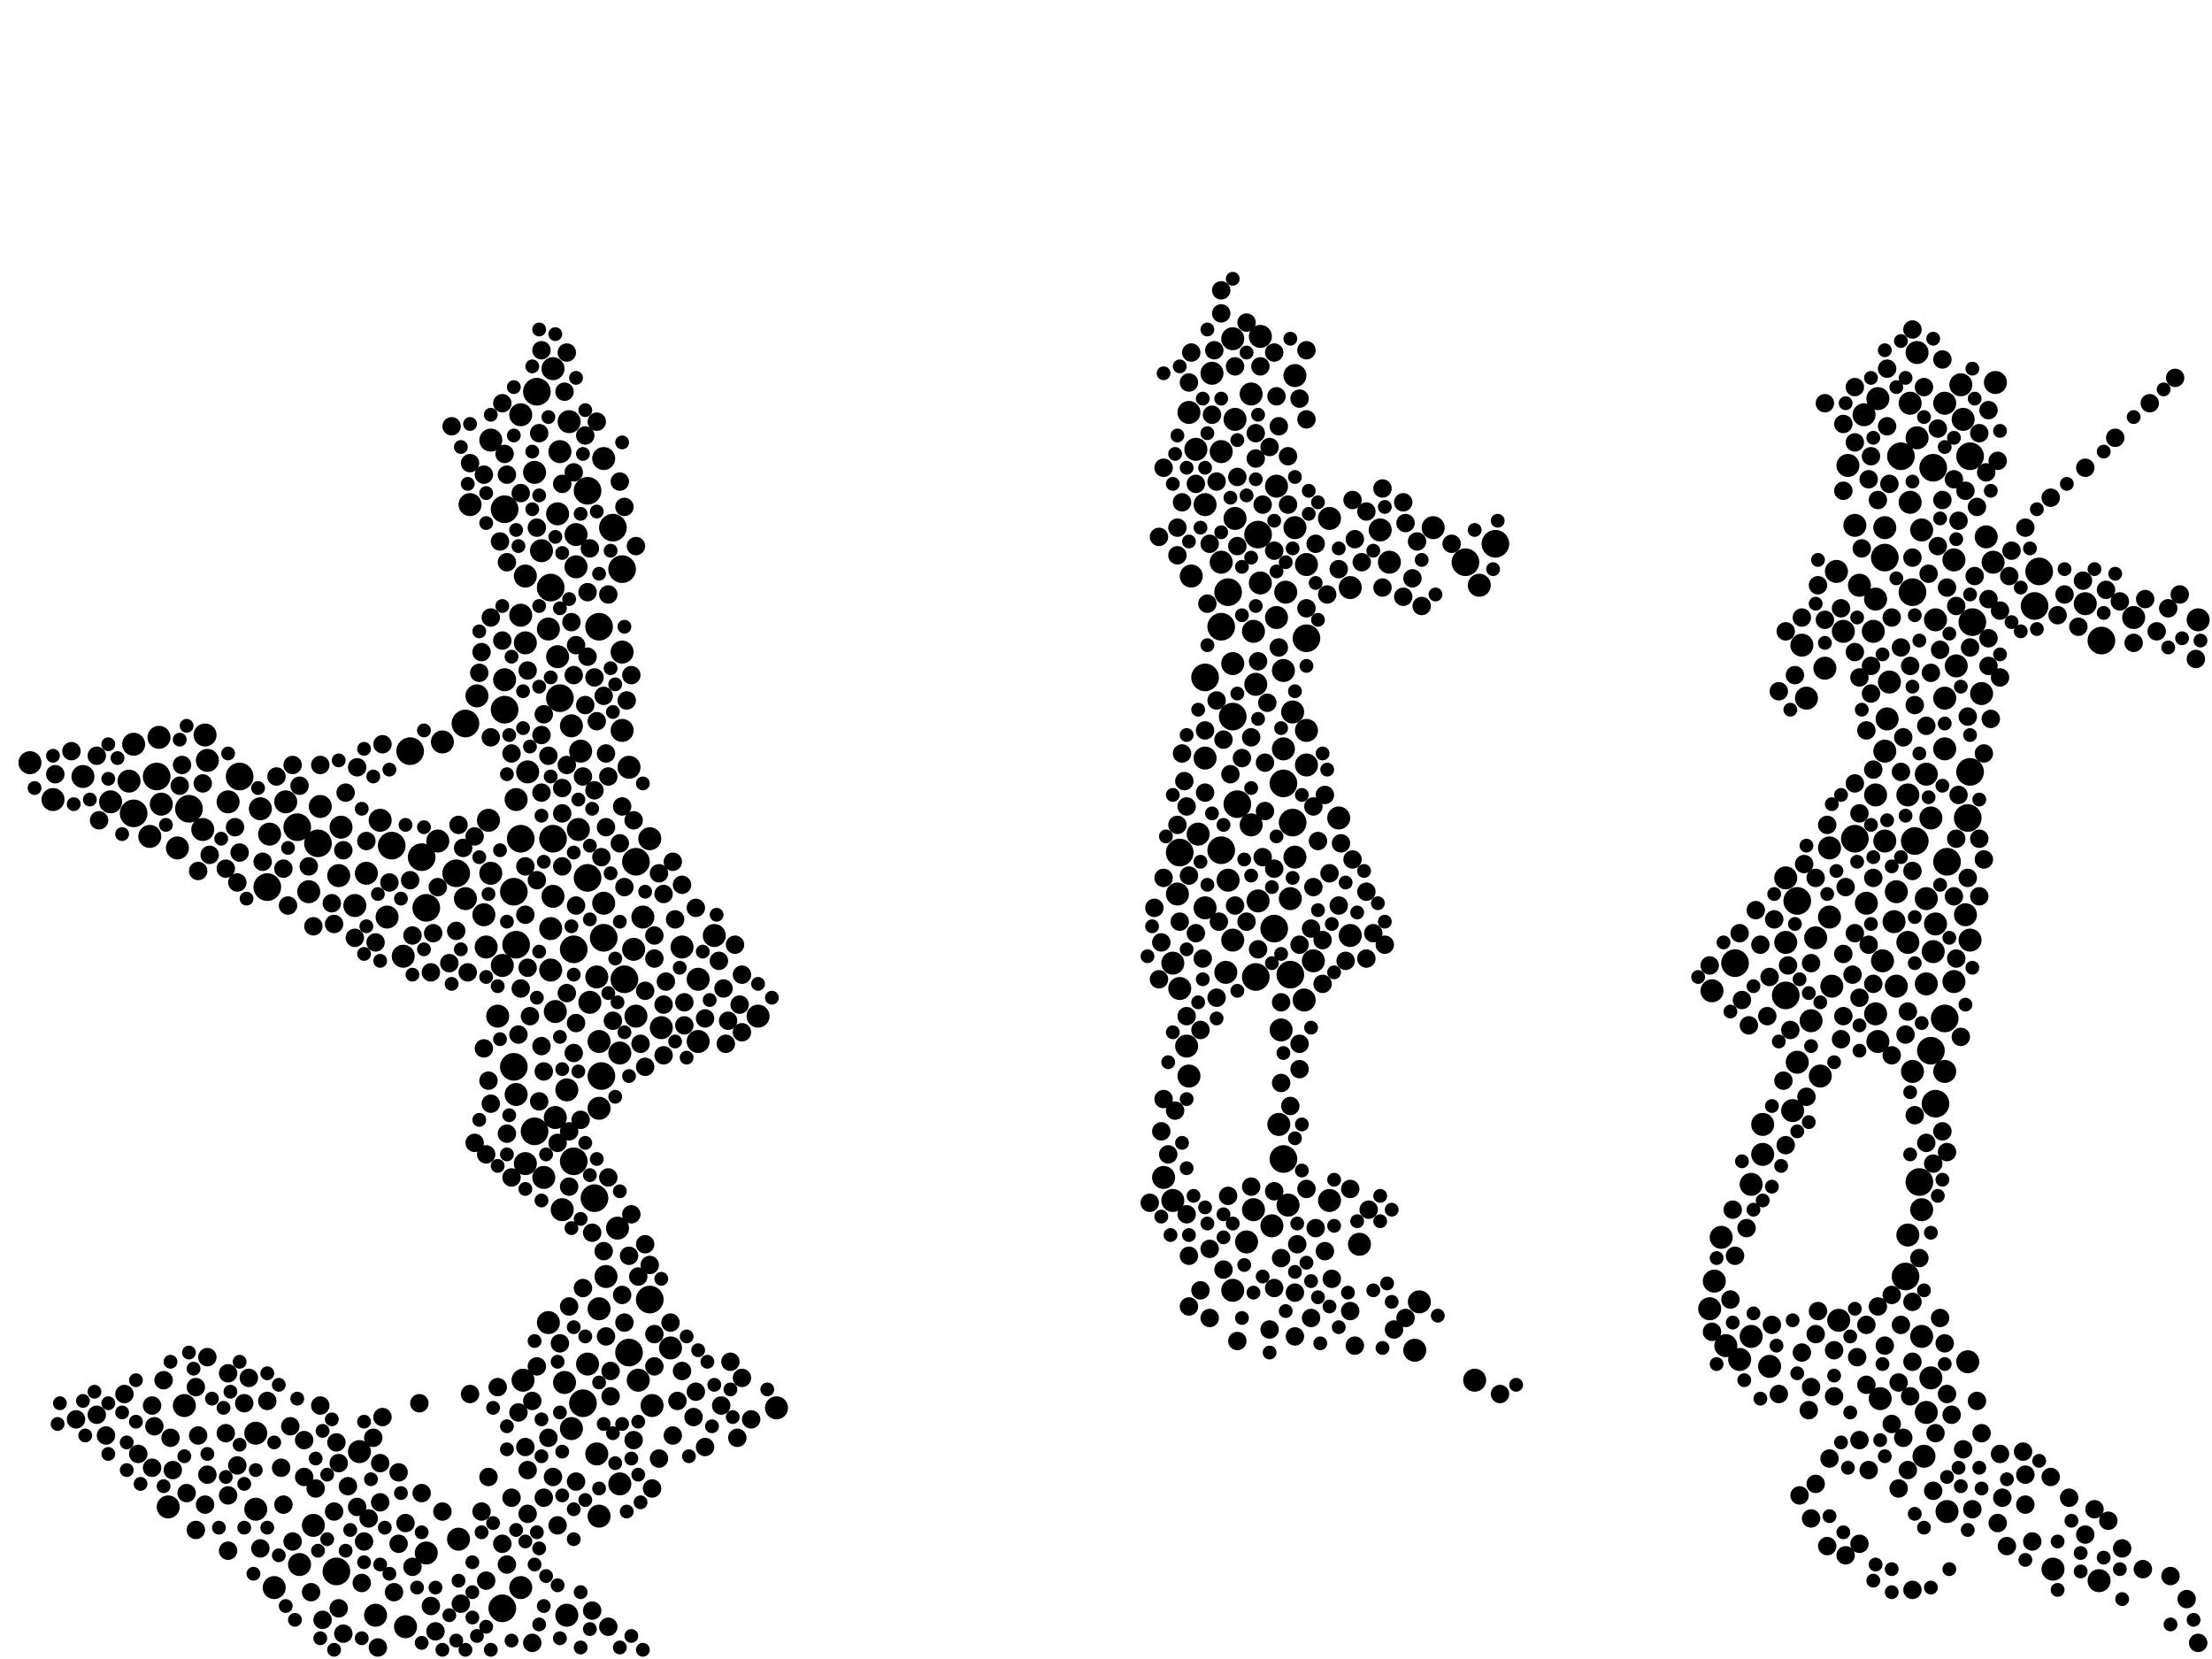 <?xml version="1.0" encoding="utf-8"?>
<svg xmlns="http://www.w3.org/2000/svg"
     xmlns:xlink="http://www.w3.org/1999/xlink" width="1920" height="1440" >

            <defs>
            <style type="text/css"><![CDATA[
circle {stroke: none;}
.c0 {fill: #000000;}
]]></style>
            </defs>
<rect x="0" y="0" width="1920" height="1440" fill="white"/>
<circle cx="1710" cy="396" r="12" class="c0"/>
<circle cx="522" cy="934" r="12" class="c0"/>
<circle cx="404" cy="628" r="12" class="c0"/>
<circle cx="1650" cy="396" r="12" class="c0"/>
<circle cx="436" cy="1396" r="12" class="c0"/>
<circle cx="486" cy="606" r="12" class="c0"/>
<circle cx="448" cy="820" r="12" class="c0"/>
<circle cx="1662" cy="730" r="12" class="c0"/>
<circle cx="510" cy="762" r="12" class="c0"/>
<circle cx="208" cy="674" r="12" class="c0"/>
<circle cx="1060" cy="544" r="12" class="c0"/>
<circle cx="1114" cy="1006" r="12" class="c0"/>
<circle cx="1550" cy="864" r="12" class="c0"/>
<circle cx="258" cy="718" r="12" class="c0"/>
<circle cx="1122" cy="714" r="12" class="c0"/>
<circle cx="396" cy="758" r="12" class="c0"/>
<circle cx="542" cy="850" r="12" class="c0"/>
<circle cx="276" cy="732" r="12" class="c0"/>
<circle cx="1712" cy="540" r="12" class="c0"/>
<circle cx="1690" cy="748" r="12" class="c0"/>
<circle cx="164" cy="702" r="12" class="c0"/>
<circle cx="438" cy="442" r="12" class="c0"/>
<circle cx="1298" cy="472" r="12" class="c0"/>
<circle cx="1666" cy="1026" r="12" class="c0"/>
<circle cx="1708" cy="710" r="12" class="c0"/>
<circle cx="540" cy="494" r="12" class="c0"/>
<circle cx="478" cy="510" r="12" class="c0"/>
<circle cx="510" cy="426" r="12" class="c0"/>
<circle cx="552" cy="748" r="12" class="c0"/>
<circle cx="1106" cy="806" r="12" class="c0"/>
<circle cx="292" cy="1364" r="12" class="c0"/>
<circle cx="1074" cy="698" r="12" class="c0"/>
<circle cx="1680" cy="958" r="12" class="c0"/>
<circle cx="516" cy="1040" r="12" class="c0"/>
<circle cx="1636" cy="484" r="12" class="c0"/>
<circle cx="1770" cy="496" r="12" class="c0"/>
<circle cx="1114" cy="680" r="12" class="c0"/>
<circle cx="232" cy="770" r="12" class="c0"/>
<circle cx="1506" cy="836" r="12" class="c0"/>
<circle cx="446" cy="926" r="12" class="c0"/>
<circle cx="1120" cy="846" r="12" class="c0"/>
<circle cx="370" cy="788" r="12" class="c0"/>
<circle cx="532" cy="458" r="12" class="c0"/>
<circle cx="1560" cy="782" r="12" class="c0"/>
<circle cx="520" cy="544" r="12" class="c0"/>
<circle cx="1060" cy="738" r="12" class="c0"/>
<circle cx="1092" cy="464" r="12" class="c0"/>
<circle cx="446" cy="774" r="12" class="c0"/>
<circle cx="1824" cy="556" r="12" class="c0"/>
<circle cx="1676" cy="912" r="12" class="c0"/>
<circle cx="136" cy="674" r="12" class="c0"/>
<circle cx="1066" cy="514" r="12" class="c0"/>
<circle cx="498" cy="824" r="12" class="c0"/>
<circle cx="564" cy="1128" r="12" class="c0"/>
<circle cx="1046" cy="588" r="12" class="c0"/>
<circle cx="1678" cy="406" r="12" class="c0"/>
<circle cx="1024" cy="740" r="12" class="c0"/>
<circle cx="116" cy="706" r="12" class="c0"/>
<circle cx="480" cy="728" r="12" class="c0"/>
<circle cx="1090" cy="848" r="12" class="c0"/>
<circle cx="464" cy="982" r="12" class="c0"/>
<circle cx="452" cy="728" r="12" class="c0"/>
<circle cx="506" cy="1218" r="12" class="c0"/>
<circle cx="546" cy="1174" r="12" class="c0"/>
<circle cx="1660" cy="514" r="12" class="c0"/>
<circle cx="438" cy="616" r="12" class="c0"/>
<circle cx="1654" cy="1108" r="12" class="c0"/>
<circle cx="1688" cy="884" r="12" class="c0"/>
<circle cx="1766" cy="526" r="12" class="c0"/>
<circle cx="1272" cy="488" r="12" class="c0"/>
<circle cx="1710" cy="670" r="12" class="c0"/>
<circle cx="524" cy="814" r="12" class="c0"/>
<circle cx="1070" cy="622" r="12" class="c0"/>
<circle cx="366" cy="744" r="12" class="c0"/>
<circle cx="340" cy="734" r="12" class="c0"/>
<circle cx="356" cy="652" r="12" class="c0"/>
<circle cx="1134" cy="554" r="12" class="c0"/>
<circle cx="1610" cy="728" r="12" class="c0"/>
<circle cx="466" cy="340" r="12" class="c0"/>
<circle cx="498" cy="1008" r="12" class="c0"/>
<circle cx="436" cy="838" r="10" class="c0"/>
<circle cx="294" cy="760" r="10" class="c0"/>
<circle cx="326" cy="1402" r="10" class="c0"/>
<circle cx="1082" cy="1078" r="10" class="c0"/>
<circle cx="524" cy="784" r="10" class="c0"/>
<circle cx="558" cy="796" r="10" class="c0"/>
<circle cx="1124" cy="458" r="10" class="c0"/>
<circle cx="1484" cy="1136" r="10" class="c0"/>
<circle cx="1696" cy="486" r="10" class="c0"/>
<circle cx="1628" cy="880" r="10" class="c0"/>
<circle cx="1614" cy="508" r="10" class="c0"/>
<circle cx="1118" cy="1046" r="10" class="c0"/>
<circle cx="1688" cy="350" r="10" class="c0"/>
<circle cx="1070" cy="294" r="10" class="c0"/>
<circle cx="1628" cy="690" r="10" class="c0"/>
<circle cx="574" cy="892" r="10" class="c0"/>
<circle cx="1680" cy="802" r="10" class="c0"/>
<circle cx="520" cy="1316" r="10" class="c0"/>
<circle cx="520" cy="1136" r="10" class="c0"/>
<circle cx="480" cy="778" r="10" class="c0"/>
<circle cx="1660" cy="930" r="10" class="c0"/>
<circle cx="1852" cy="536" r="10" class="c0"/>
<circle cx="540" cy="634" r="10" class="c0"/>
<circle cx="1070" cy="576" r="10" class="c0"/>
<circle cx="1114" cy="582" r="10" class="c0"/>
<circle cx="492" cy="946" r="10" class="c0"/>
<circle cx="536" cy="1066" r="10" class="c0"/>
<circle cx="1656" cy="690" r="10" class="c0"/>
<circle cx="1134" cy="664" r="10" class="c0"/>
<circle cx="222" cy="1244" r="10" class="c0"/>
<circle cx="456" cy="558" r="10" class="c0"/>
<circle cx="1550" cy="818" r="10" class="c0"/>
<circle cx="500" cy="464" r="10" class="c0"/>
<circle cx="1626" cy="548" r="10" class="c0"/>
<circle cx="458" cy="670" r="10" class="c0"/>
<circle cx="1086" cy="716" r="10" class="c0"/>
<circle cx="1658" cy="436" r="10" class="c0"/>
<circle cx="1022" cy="776" r="10" class="c0"/>
<circle cx="1162" cy="710" r="10" class="c0"/>
<circle cx="1620" cy="784" r="10" class="c0"/>
<circle cx="1090" cy="594" r="10" class="c0"/>
<circle cx="1052" cy="324" r="10" class="c0"/>
<circle cx="456" cy="500" r="10" class="c0"/>
<circle cx="432" cy="882" r="10" class="c0"/>
<circle cx="470" cy="478" r="10" class="c0"/>
<circle cx="1810" cy="524" r="10" class="c0"/>
<circle cx="1572" cy="886" r="10" class="c0"/>
<circle cx="384" cy="644" r="10" class="c0"/>
<circle cx="272" cy="1324" r="10" class="c0"/>
<circle cx="1630" cy="904" r="10" class="c0"/>
<circle cx="1486" cy="860" r="10" class="c0"/>
<circle cx="1668" cy="1160" r="10" class="c0"/>
<circle cx="146" cy="1308" r="10" class="c0"/>
<circle cx="1580" cy="934" r="10" class="c0"/>
<circle cx="1588" cy="796" r="10" class="c0"/>
<circle cx="1120" cy="780" r="10" class="c0"/>
<circle cx="606" cy="850" r="10" class="c0"/>
<circle cx="414" cy="604" r="10" class="c0"/>
<circle cx="1038" cy="390" r="10" class="c0"/>
<circle cx="96" cy="696" r="10" class="c0"/>
<circle cx="1664" cy="380" r="10" class="c0"/>
<circle cx="1584" cy="580" r="10" class="c0"/>
<circle cx="424" cy="712" r="10" class="c0"/>
<circle cx="222" cy="1310" r="10" class="c0"/>
<circle cx="26" cy="662" r="10" class="c0"/>
<circle cx="620" cy="812" r="10" class="c0"/>
<circle cx="1646" cy="774" r="10" class="c0"/>
<circle cx="1018" cy="1042" r="10" class="c0"/>
<circle cx="494" cy="366" r="10" class="c0"/>
<circle cx="46" cy="694" r="10" class="c0"/>
<circle cx="606" cy="904" r="10" class="c0"/>
<circle cx="478" cy="842" r="10" class="c0"/>
<circle cx="448" cy="694" r="10" class="c0"/>
<circle cx="538" cy="1288" r="10" class="c0"/>
<circle cx="278" cy="700" r="10" class="c0"/>
<circle cx="1782" cy="1362" r="10" class="c0"/>
<circle cx="1668" cy="460" r="10" class="c0"/>
<circle cx="1720" cy="602" r="10" class="c0"/>
<circle cx="1672" cy="672" r="10" class="c0"/>
<circle cx="1640" cy="592" r="10" class="c0"/>
<circle cx="1140" cy="834" r="10" class="c0"/>
<circle cx="1124" cy="326" r="10" class="c0"/>
<circle cx="524" cy="398" r="10" class="c0"/>
<circle cx="312" cy="1260" r="10" class="c0"/>
<circle cx="1520" cy="1028" r="10" class="c0"/>
<circle cx="550" cy="824" r="10" class="c0"/>
<circle cx="1154" cy="450" r="10" class="c0"/>
<circle cx="566" cy="1220" r="10" class="c0"/>
<circle cx="554" cy="1198" r="10" class="c0"/>
<circle cx="658" cy="882" r="10" class="c0"/>
<circle cx="1670" cy="1264" r="10" class="c0"/>
<circle cx="480" cy="320" r="10" class="c0"/>
<circle cx="1070" cy="1120" r="10" class="c0"/>
<circle cx="1724" cy="466" r="10" class="c0"/>
<circle cx="1564" cy="560" r="10" class="c0"/>
<circle cx="260" cy="1358" r="10" class="c0"/>
<circle cx="1634" cy="834" r="10" class="c0"/>
<circle cx="1228" cy="1172" r="10" class="c0"/>
<circle cx="1060" cy="392" r="10" class="c0"/>
<circle cx="1704" cy="364" r="10" class="c0"/>
<circle cx="1698" cy="578" r="10" class="c0"/>
<circle cx="1822" cy="1372" r="10" class="c0"/>
<circle cx="438" cy="590" r="10" class="c0"/>
<circle cx="538" cy="914" r="10" class="c0"/>
<circle cx="496" cy="1240" r="10" class="c0"/>
<circle cx="1588" cy="736" r="10" class="c0"/>
<circle cx="426" cy="382" r="10" class="c0"/>
<circle cx="1088" cy="1050" r="10" class="c0"/>
<circle cx="1018" cy="836" r="10" class="c0"/>
<circle cx="452" cy="360" r="10" class="c0"/>
<circle cx="1520" cy="1160" r="10" class="c0"/>
<circle cx="1064" cy="844" r="10" class="c0"/>
<circle cx="502" cy="720" r="10" class="c0"/>
<circle cx="1094" cy="292" r="10" class="c0"/>
<circle cx="1590" cy="856" r="10" class="c0"/>
<circle cx="1034" cy="500" r="10" class="c0"/>
<circle cx="1198" cy="460" r="10" class="c0"/>
<circle cx="1086" cy="342" r="10" class="c0"/>
<circle cx="176" cy="720" r="10" class="c0"/>
<circle cx="1284" cy="508" r="10" class="c0"/>
<circle cx="464" cy="410" r="10" class="c0"/>
<circle cx="1180" cy="1080" r="10" class="c0"/>
<circle cx="1636" cy="652" r="10" class="c0"/>
<circle cx="1032" cy="358" r="10" class="c0"/>
<circle cx="112" cy="678" r="10" class="c0"/>
<circle cx="1706" cy="794" r="10" class="c0"/>
<circle cx="1688" cy="930" r="10" class="c0"/>
<circle cx="1658" cy="350" r="10" class="c0"/>
<circle cx="1110" cy="976" r="10" class="c0"/>
<circle cx="482" cy="878" r="10" class="c0"/>
<circle cx="1024" cy="858" r="10" class="c0"/>
<circle cx="1560" cy="922" r="10" class="c0"/>
<circle cx="452" cy="534" r="10" class="c0"/>
<circle cx="1556" cy="964" r="10" class="c0"/>
<circle cx="482" cy="970" r="10" class="c0"/>
<circle cx="484" cy="446" r="10" class="c0"/>
<circle cx="1632" cy="1214" r="10" class="c0"/>
<circle cx="1244" cy="458" r="10" class="c0"/>
<circle cx="1072" cy="450" r="10" class="c0"/>
<circle cx="454" cy="1198" r="10" class="c0"/>
<circle cx="1108" cy="422" r="10" class="c0"/>
<circle cx="520" cy="904" r="10" class="c0"/>
<circle cx="1664" cy="306" r="10" class="c0"/>
<circle cx="1550" cy="762" r="10" class="c0"/>
<circle cx="352" cy="1412" r="10" class="c0"/>
<circle cx="308" cy="786" r="10" class="c0"/>
<circle cx="1010" cy="1022" r="10" class="c0"/>
<circle cx="1656" cy="1072" r="10" class="c0"/>
<circle cx="1710" cy="816" r="10" class="c0"/>
<circle cx="1618" cy="360" r="10" class="c0"/>
<circle cx="1688" cy="606" r="10" class="c0"/>
<circle cx="1116" cy="514" r="10" class="c0"/>
<circle cx="72" cy="674" r="10" class="c0"/>
<circle cx="1680" cy="538" r="10" class="c0"/>
<circle cx="1032" cy="934" r="10" class="c0"/>
<circle cx="180" cy="660" r="10" class="c0"/>
<circle cx="296" cy="718" r="10" class="c0"/>
<circle cx="1696" cy="852" r="10" class="c0"/>
<circle cx="1702" cy="334" r="10" class="c0"/>
<circle cx="426" cy="758" r="10" class="c0"/>
<circle cx="370" cy="1348" r="10" class="c0"/>
<circle cx="674" cy="1222" r="10" class="c0"/>
<circle cx="1678" cy="826" r="10" class="c0"/>
<circle cx="226" cy="702" r="10" class="c0"/>
<circle cx="504" cy="652" r="10" class="c0"/>
<circle cx="1668" cy="1050" r="10" class="c0"/>
<circle cx="1530" cy="1002" r="10" class="c0"/>
<circle cx="318" cy="758" r="10" class="c0"/>
<circle cx="1108" cy="536" r="10" class="c0"/>
<circle cx="448" cy="950" r="10" class="c0"/>
<circle cx="1114" cy="650" r="10" class="c0"/>
<circle cx="404" cy="780" r="10" class="c0"/>
<circle cx="1172" cy="812" r="10" class="c0"/>
<circle cx="1124" cy="744" r="10" class="c0"/>
<circle cx="1646" cy="856" r="10" class="c0"/>
<circle cx="1604" cy="404" r="10" class="c0"/>
<circle cx="1676" cy="1196" r="10" class="c0"/>
<circle cx="1908" cy="538" r="10" class="c0"/>
<circle cx="178" cy="638" r="10" class="c0"/>
<circle cx="490" cy="1200" r="10" class="c0"/>
<circle cx="1046" cy="658" r="10" class="c0"/>
<circle cx="1672" cy="854" r="10" class="c0"/>
<circle cx="496" cy="630" r="10" class="c0"/>
<circle cx="248" cy="696" r="10" class="c0"/>
<circle cx="1030" cy="908" r="10" class="c0"/>
<circle cx="1672" cy="780" r="10" class="c0"/>
<circle cx="1676" cy="710" r="10" class="c0"/>
<circle cx="1066" cy="764" r="10" class="c0"/>
<circle cx="1672" cy="1226" r="10" class="c0"/>
<circle cx="1610" cy="456" r="10" class="c0"/>
<circle cx="154" cy="736" r="10" class="c0"/>
<circle cx="1232" cy="1130" r="10" class="c0"/>
<circle cx="540" cy="566" r="10" class="c0"/>
<circle cx="520" cy="962" r="10" class="c0"/>
<circle cx="1732" cy="332" r="10" class="c0"/>
<circle cx="1040" cy="724" r="10" class="c0"/>
<circle cx="408" cy="438" r="10" class="c0"/>
<circle cx="1092" cy="782" r="10" class="c0"/>
<circle cx="1122" cy="618" r="10" class="c0"/>
<circle cx="116" cy="646" r="10" class="c0"/>
<circle cx="1576" cy="814" r="10" class="c0"/>
<circle cx="138" cy="640" r="10" class="c0"/>
<circle cx="472" cy="1022" r="10" class="c0"/>
<circle cx="452" cy="1378" r="10" class="c0"/>
<circle cx="512" cy="870" r="10" class="c0"/>
<circle cx="1206" cy="488" r="10" class="c0"/>
<circle cx="1072" cy="364" r="10" class="c0"/>
<circle cx="546" cy="666" r="10" class="c0"/>
<circle cx="350" cy="830" r="10" class="c0"/>
<circle cx="1536" cy="1186" r="10" class="c0"/>
<circle cx="1630" cy="346" r="10" class="c0"/>
<circle cx="518" cy="1262" r="10" class="c0"/>
<circle cx="238" cy="1378" r="10" class="c0"/>
<circle cx="1132" cy="868" r="10" class="c0"/>
<circle cx="456" cy="1010" r="10" class="c0"/>
<circle cx="1172" cy="510" r="10" class="c0"/>
<circle cx="564" cy="728" r="10" class="c0"/>
<circle cx="582" cy="1170" r="10" class="c0"/>
<circle cx="1112" cy="894" r="10" class="c0"/>
<circle cx="1656" cy="818" r="10" class="c0"/>
<circle cx="1596" cy="1146" r="10" class="c0"/>
<circle cx="1494" cy="1074" r="10" class="c0"/>
<circle cx="1688" cy="650" r="10" class="c0"/>
<circle cx="518" cy="848" r="10" class="c0"/>
<circle cx="1154" cy="1042" r="10" class="c0"/>
<circle cx="1104" cy="1064" r="10" class="c0"/>
<circle cx="1488" cy="1112" r="10" class="c0"/>
<circle cx="420" cy="794" r="10" class="c0"/>
<circle cx="1690" cy="1312" r="10" class="c0"/>
<circle cx="1730" cy="488" r="10" class="c0"/>
<circle cx="1280" cy="1198" r="10" class="c0"/>
<circle cx="1568" cy="606" r="10" class="c0"/>
<circle cx="160" cy="1220" r="10" class="c0"/>
<circle cx="500" cy="492" r="10" class="c0"/>
<circle cx="592" cy="822" r="10" class="c0"/>
<circle cx="1134" cy="490" r="10" class="c0"/>
<circle cx="268" cy="774" r="10" class="c0"/>
<circle cx="1600" cy="548" r="10" class="c0"/>
<circle cx="552" cy="882" r="10" class="c0"/>
<circle cx="510" cy="1184" r="10" class="c0"/>
<circle cx="1060" cy="488" r="10" class="c0"/>
<circle cx="1594" cy="496" r="10" class="c0"/>
<circle cx="1628" cy="520" r="10" class="c0"/>
<circle cx="1498" cy="1168" r="10" class="c0"/>
<circle cx="1070" cy="816" r="10" class="c0"/>
<circle cx="476" cy="1148" r="10" class="c0"/>
<circle cx="1094" cy="506" r="10" class="c0"/>
<circle cx="336" cy="796" r="10" class="c0"/>
<circle cx="140" cy="698" r="10" class="c0"/>
<circle cx="476" cy="546" r="10" class="c0"/>
<circle cx="1636" cy="730" r="10" class="c0"/>
<circle cx="1088" cy="548" r="10" class="c0"/>
<circle cx="1046" cy="788" r="10" class="c0"/>
<circle cx="422" cy="822" r="10" class="c0"/>
<circle cx="478" cy="806" r="10" class="c0"/>
<circle cx="1638" cy="624" r="10" class="c0"/>
<circle cx="526" cy="1108" r="10" class="c0"/>
<circle cx="1510" cy="1180" r="10" class="c0"/>
<circle cx="130" cy="726" r="10" class="c0"/>
<circle cx="198" cy="696" r="10" class="c0"/>
<circle cx="484" cy="570" r="10" class="c0"/>
<circle cx="380" cy="730" r="10" class="c0"/>
<circle cx="330" cy="712" r="10" class="c0"/>
<circle cx="1046" cy="438" r="10" class="c0"/>
<circle cx="486" cy="392" r="10" class="c0"/>
<circle cx="492" cy="1402" r="10" class="c0"/>
<circle cx="1644" cy="800" r="10" class="c0"/>
<circle cx="1134" cy="634" r="10" class="c0"/>
<circle cx="1636" cy="458" r="10" class="c0"/>
<circle cx="398" cy="1336" r="10" class="c0"/>
<circle cx="234" cy="724" r="10" class="c0"/>
<circle cx="1708" cy="1182" r="10" class="c0"/>
<circle cx="1530" cy="976" r="10" class="c0"/>
<circle cx="488" cy="1050" r="10" class="c0"/>
<circle cx="1008" cy="818" r="8" class="c0"/>
<circle cx="1060" cy="252" r="8" class="c0"/>
<circle cx="1090" cy="398" r="8" class="c0"/>
<circle cx="1736" cy="588" r="8" class="c0"/>
<circle cx="1162" cy="786" r="8" class="c0"/>
<circle cx="612" cy="884" r="8" class="c0"/>
<circle cx="1700" cy="452" r="8" class="c0"/>
<circle cx="1786" cy="534" r="8" class="c0"/>
<circle cx="1882" cy="528" r="8" class="c0"/>
<circle cx="1260" cy="472" r="8" class="c0"/>
<circle cx="1718" cy="778" r="8" class="c0"/>
<circle cx="298" cy="1418" r="8" class="c0"/>
<circle cx="240" cy="674" r="8" class="c0"/>
<circle cx="1138" cy="806" r="8" class="c0"/>
<circle cx="412" cy="726" r="8" class="c0"/>
<circle cx="1486" cy="1156" r="8" class="c0"/>
<circle cx="1086" cy="640" r="8" class="c0"/>
<circle cx="1022" cy="482" r="8" class="c0"/>
<circle cx="420" cy="910" r="8" class="c0"/>
<circle cx="440" cy="412" r="8" class="c0"/>
<circle cx="498" cy="914" r="8" class="c0"/>
<circle cx="1690" cy="1000" r="8" class="c0"/>
<circle cx="1610" cy="384" r="8" class="c0"/>
<circle cx="1192" cy="810" r="8" class="c0"/>
<circle cx="1726" cy="356" r="8" class="c0"/>
<circle cx="1650" cy="562" r="8" class="c0"/>
<circle cx="568" cy="832" r="8" class="c0"/>
<circle cx="1096" cy="744" r="8" class="c0"/>
<circle cx="1068" cy="672" r="8" class="c0"/>
<circle cx="594" cy="870" r="8" class="c0"/>
<circle cx="516" cy="686" r="8" class="c0"/>
<circle cx="84" cy="1228" r="8" class="c0"/>
<circle cx="302" cy="1290" r="8" class="c0"/>
<circle cx="544" cy="608" r="8" class="c0"/>
<circle cx="1032" cy="1134" r="8" class="c0"/>
<circle cx="578" cy="852" r="8" class="c0"/>
<circle cx="458" cy="1276" r="8" class="c0"/>
<circle cx="378" cy="1416" r="8" class="c0"/>
<circle cx="1576" cy="762" r="8" class="c0"/>
<circle cx="436" cy="350" r="8" class="c0"/>
<circle cx="1586" cy="716" r="8" class="c0"/>
<circle cx="1540" cy="798" r="8" class="c0"/>
<circle cx="500" cy="786" r="8" class="c0"/>
<circle cx="396" cy="808" r="8" class="c0"/>
<circle cx="1660" cy="1380" r="8" class="c0"/>
<circle cx="1128" cy="906" r="8" class="c0"/>
<circle cx="1124" cy="1122" r="8" class="c0"/>
<circle cx="444" cy="654" r="8" class="c0"/>
<circle cx="550" cy="1250" r="8" class="c0"/>
<circle cx="1150" cy="690" r="8" class="c0"/>
<circle cx="1578" cy="508" r="8" class="c0"/>
<circle cx="436" cy="1340" r="8" class="c0"/>
<circle cx="1564" cy="536" r="8" class="c0"/>
<circle cx="246" cy="754" r="8" class="c0"/>
<circle cx="488" cy="752" r="8" class="c0"/>
<circle cx="308" cy="814" r="8" class="c0"/>
<circle cx="1220" cy="454" r="8" class="c0"/>
<circle cx="1074" cy="414" r="8" class="c0"/>
<circle cx="1010" cy="406" r="8" class="c0"/>
<circle cx="470" cy="908" r="8" class="c0"/>
<circle cx="1704" cy="1258" r="8" class="c0"/>
<circle cx="1602" cy="770" r="8" class="c0"/>
<circle cx="1050" cy="1084" r="8" class="c0"/>
<circle cx="206" cy="766" r="8" class="c0"/>
<circle cx="1534" cy="882" r="8" class="c0"/>
<circle cx="1622" cy="416" r="8" class="c0"/>
<circle cx="584" cy="748" r="8" class="c0"/>
<circle cx="1588" cy="1266" r="8" class="c0"/>
<circle cx="1504" cy="1050" r="8" class="c0"/>
<circle cx="1660" cy="1182" r="8" class="c0"/>
<circle cx="418" cy="566" r="8" class="c0"/>
<circle cx="1106" cy="1034" r="8" class="c0"/>
<circle cx="564" cy="1098" r="8" class="c0"/>
<circle cx="540" cy="700" r="8" class="c0"/>
<circle cx="216" cy="1196" r="8" class="c0"/>
<circle cx="1648" cy="1200" r="8" class="c0"/>
<circle cx="1046" cy="688" r="8" class="c0"/>
<circle cx="484" cy="1324" r="8" class="c0"/>
<circle cx="1598" cy="902" r="8" class="c0"/>
<circle cx="642" cy="872" r="8" class="c0"/>
<circle cx="1700" cy="690" r="8" class="c0"/>
<circle cx="1110" cy="370" r="8" class="c0"/>
<circle cx="1210" cy="1154" r="8" class="c0"/>
<circle cx="470" cy="638" r="8" class="c0"/>
<circle cx="576" cy="916" r="8" class="c0"/>
<circle cx="1660" cy="756" r="8" class="c0"/>
<circle cx="280" cy="1406" r="8" class="c0"/>
<circle cx="1622" cy="820" r="8" class="c0"/>
<circle cx="1722" cy="654" r="8" class="c0"/>
<circle cx="1020" cy="964" r="8" class="c0"/>
<circle cx="1842" cy="1344" r="8" class="c0"/>
<circle cx="170" cy="1328" r="8" class="c0"/>
<circle cx="356" cy="764" r="8" class="c0"/>
<circle cx="1658" cy="578" r="8" class="c0"/>
<circle cx="1600" cy="426" r="8" class="c0"/>
<circle cx="326" cy="818" r="8" class="c0"/>
<circle cx="288" cy="784" r="8" class="c0"/>
<circle cx="468" cy="376" r="8" class="c0"/>
<circle cx="476" cy="1248" r="8" class="c0"/>
<circle cx="1840" cy="522" r="8" class="c0"/>
<circle cx="1032" cy="760" r="8" class="c0"/>
<circle cx="400" cy="1392" r="8" class="c0"/>
<circle cx="392" cy="370" r="8" class="c0"/>
<circle cx="172" cy="1246" r="8" class="c0"/>
<circle cx="1792" cy="516" r="8" class="c0"/>
<circle cx="310" cy="666" r="8" class="c0"/>
<circle cx="426" cy="536" r="8" class="c0"/>
<circle cx="582" cy="1148" r="8" class="c0"/>
<circle cx="406" cy="844" r="8" class="c0"/>
<circle cx="332" cy="1230" r="8" class="c0"/>
<circle cx="1118" cy="438" r="8" class="c0"/>
<circle cx="496" cy="540" r="8" class="c0"/>
<circle cx="488" cy="684" r="8" class="c0"/>
<circle cx="554" cy="1108" r="8" class="c0"/>
<circle cx="1528" cy="820" r="8" class="c0"/>
<circle cx="470" cy="304" r="8" class="c0"/>
<circle cx="1176" cy="468" r="8" class="c0"/>
<circle cx="332" cy="646" r="8" class="c0"/>
<circle cx="1860" cy="1362" r="8" class="c0"/>
<circle cx="1054" cy="304" r="8" class="c0"/>
<circle cx="1022" cy="458" r="8" class="c0"/>
<circle cx="1030" cy="700" r="8" class="c0"/>
<circle cx="1828" cy="512" r="8" class="c0"/>
<circle cx="440" cy="984" r="8" class="c0"/>
<circle cx="1124" cy="1160" r="8" class="c0"/>
<circle cx="1630" cy="434" r="8" class="c0"/>
<circle cx="1564" cy="1174" r="8" class="c0"/>
<circle cx="1182" cy="488" r="8" class="c0"/>
<circle cx="1672" cy="630" r="8" class="c0"/>
<circle cx="1808" cy="504" r="8" class="c0"/>
<circle cx="1108" cy="344" r="8" class="c0"/>
<circle cx="1022" cy="716" r="8" class="c0"/>
<circle cx="1142" cy="1066" r="8" class="c0"/>
<circle cx="1598" cy="528" r="8" class="c0"/>
<circle cx="528" cy="1412" r="8" class="c0"/>
<circle cx="576" cy="776" r="8" class="c0"/>
<circle cx="1094" cy="318" r="8" class="c0"/>
<circle cx="420" cy="412" r="8" class="c0"/>
<circle cx="1672" cy="992" r="8" class="c0"/>
<circle cx="1128" cy="820" r="8" class="c0"/>
<circle cx="1884" cy="1368" r="8" class="c0"/>
<circle cx="510" cy="514" r="8" class="c0"/>
<circle cx="1674" cy="498" r="8" class="c0"/>
<circle cx="458" cy="582" r="8" class="c0"/>
<circle cx="1030" cy="1054" r="8" class="c0"/>
<circle cx="576" cy="872" r="8" class="c0"/>
<circle cx="1684" cy="564" r="8" class="c0"/>
<circle cx="1060" cy="272" r="8" class="c0"/>
<circle cx="1028" cy="678" r="8" class="c0"/>
<circle cx="526" cy="654" r="8" class="c0"/>
<circle cx="328" cy="1430" r="8" class="c0"/>
<circle cx="526" cy="1160" r="8" class="c0"/>
<circle cx="456" cy="794" r="8" class="c0"/>
<circle cx="292" cy="1252" r="8" class="c0"/>
<circle cx="182" cy="742" r="8" class="c0"/>
<circle cx="568" cy="1186" r="8" class="c0"/>
<circle cx="466" cy="458" r="8" class="c0"/>
<circle cx="1062" cy="642" r="8" class="c0"/>
<circle cx="1550" cy="548" r="8" class="c0"/>
<circle cx="466" cy="764" r="8" class="c0"/>
<circle cx="1536" cy="848" r="8" class="c0"/>
<circle cx="492" cy="664" r="8" class="c0"/>
<circle cx="1636" cy="1168" r="8" class="c0"/>
<circle cx="374" cy="844" r="8" class="c0"/>
<circle cx="1686" cy="312" r="8" class="c0"/>
<circle cx="466" cy="1186" r="8" class="c0"/>
<circle cx="1200" cy="510" r="8" class="c0"/>
<circle cx="1736" cy="530" r="8" class="c0"/>
<circle cx="1780" cy="432" r="8" class="c0"/>
<circle cx="1154" cy="758" r="8" class="c0"/>
<circle cx="504" cy="972" r="8" class="c0"/>
<circle cx="1148" cy="854" r="8" class="c0"/>
<circle cx="1106" cy="306" r="8" class="c0"/>
<circle cx="320" cy="1318" r="8" class="c0"/>
<circle cx="1008" cy="982" r="8" class="c0"/>
<circle cx="436" cy="556" r="8" class="c0"/>
<circle cx="1156" cy="1110" r="8" class="c0"/>
<circle cx="516" cy="588" r="8" class="c0"/>
<circle cx="1134" cy="364" r="8" class="c0"/>
<circle cx="1660" cy="1130" r="8" class="c0"/>
<circle cx="586" cy="798" r="8" class="c0"/>
<circle cx="208" cy="740" r="8" class="c0"/>
<circle cx="1584" cy="350" r="8" class="c0"/>
<circle cx="1780" cy="1282" r="8" class="c0"/>
<circle cx="1550" cy="994" r="8" class="c0"/>
<circle cx="1046" cy="634" r="8" class="c0"/>
<circle cx="1666" cy="1092" r="8" class="c0"/>
<circle cx="592" cy="768" r="8" class="c0"/>
<circle cx="254" cy="664" r="8" class="c0"/>
<circle cx="228" cy="748" r="8" class="c0"/>
<circle cx="542" cy="440" r="8" class="c0"/>
<circle cx="1168" cy="834" r="8" class="c0"/>
<circle cx="1558" cy="586" r="8" class="c0"/>
<circle cx="1726" cy="554" r="8" class="c0"/>
<circle cx="1102" cy="1154" r="8" class="c0"/>
<circle cx="316" cy="1338" r="8" class="c0"/>
<circle cx="1098" cy="704" r="8" class="c0"/>
<circle cx="1024" cy="800" r="8" class="c0"/>
<circle cx="542" cy="1148" r="8" class="c0"/>
<circle cx="330" cy="1270" r="8" class="c0"/>
<circle cx="1552" cy="838" r="8" class="c0"/>
<circle cx="546" cy="1090" r="8" class="c0"/>
<circle cx="644" cy="846" r="8" class="c0"/>
<circle cx="1600" cy="368" r="8" class="c0"/>
<circle cx="158" cy="664" r="8" class="c0"/>
<circle cx="1810" cy="1332" r="8" class="c0"/>
<circle cx="1058" cy="800" r="8" class="c0"/>
<circle cx="1716" cy="440" r="8" class="c0"/>
<circle cx="270" cy="1382" r="8" class="c0"/>
<circle cx="1650" cy="1150" r="8" class="c0"/>
<circle cx="1126" cy="1080" r="8" class="c0"/>
<circle cx="1888" cy="328" r="8" class="c0"/>
<circle cx="1638" cy="320" r="8" class="c0"/>
<circle cx="488" cy="706" r="8" class="c0"/>
<circle cx="426" cy="640" r="8" class="c0"/>
<circle cx="1614" cy="706" r="8" class="c0"/>
<circle cx="500" cy="888" r="8" class="c0"/>
<circle cx="178" cy="1306" r="8" class="c0"/>
<circle cx="346" cy="1340" r="8" class="c0"/>
<circle cx="1568" cy="952" r="8" class="c0"/>
<circle cx="1624" cy="578" r="8" class="c0"/>
<circle cx="1630" cy="1134" r="8" class="c0"/>
<circle cx="1066" cy="1038" r="8" class="c0"/>
<circle cx="1716" cy="1216" r="8" class="c0"/>
<circle cx="508" cy="612" r="8" class="c0"/>
<circle cx="1014" cy="1002" r="8" class="c0"/>
<circle cx="488" cy="420" r="8" class="c0"/>
<circle cx="408" cy="402" r="8" class="c0"/>
<circle cx="294" cy="1396" r="8" class="c0"/>
<circle cx="1030" cy="882" r="8" class="c0"/>
<circle cx="1134" cy="528" r="8" class="c0"/>
<circle cx="1090" cy="376" r="8" class="c0"/>
<circle cx="402" cy="736" r="8" class="c0"/>
<circle cx="346" cy="1278" r="8" class="c0"/>
<circle cx="568" cy="1158" r="8" class="c0"/>
<circle cx="1050" cy="1144" r="8" class="c0"/>
<circle cx="1056" cy="866" r="8" class="c0"/>
<circle cx="250" cy="786" r="8" class="c0"/>
<circle cx="1576" cy="1158" r="8" class="c0"/>
<circle cx="538" cy="732" r="8" class="c0"/>
<circle cx="528" cy="1022" r="8" class="c0"/>
<circle cx="1038" cy="810" r="8" class="c0"/>
<circle cx="198" cy="1298" r="8" class="c0"/>
<circle cx="1150" cy="1086" r="8" class="c0"/>
<circle cx="640" cy="1248" r="8" class="c0"/>
<circle cx="1026" cy="654" r="8" class="c0"/>
<circle cx="1714" cy="500" r="8" class="c0"/>
<circle cx="1112" cy="870" r="8" class="c0"/>
<circle cx="624" cy="834" r="8" class="c0"/>
<circle cx="1074" cy="474" r="8" class="c0"/>
<circle cx="1106" cy="754" r="8" class="c0"/>
<circle cx="1708" cy="622" r="8" class="c0"/>
<circle cx="1652" cy="1248" r="8" class="c0"/>
<circle cx="1746" cy="478" r="8" class="c0"/>
<circle cx="584" cy="1246" r="8" class="c0"/>
<circle cx="1626" cy="762" r="8" class="c0"/>
<circle cx="548" cy="1054" r="8" class="c0"/>
<circle cx="452" cy="858" r="8" class="c0"/>
<circle cx="278" cy="1220" r="8" class="c0"/>
<circle cx="1044" cy="832" r="8" class="c0"/>
<circle cx="120" cy="1262" r="8" class="c0"/>
<circle cx="1614" cy="866" r="8" class="c0"/>
<circle cx="1612" cy="1178" r="8" class="c0"/>
<circle cx="422" cy="1372" r="8" class="c0"/>
<circle cx="1898" cy="1388" r="8" class="c0"/>
<circle cx="456" cy="752" r="8" class="c0"/>
<circle cx="468" cy="956" r="8" class="c0"/>
<circle cx="412" cy="992" r="8" class="c0"/>
<circle cx="390" cy="836" r="8" class="c0"/>
<circle cx="588" cy="1216" r="8" class="c0"/>
<circle cx="424" cy="938" r="8" class="c0"/>
<circle cx="444" cy="1022" r="8" class="c0"/>
<circle cx="542" cy="770" r="8" class="c0"/>
<circle cx="450" cy="1226" r="8" class="c0"/>
<circle cx="460" cy="882" r="8" class="c0"/>
<circle cx="652" cy="1232" r="8" class="c0"/>
<circle cx="1600" cy="882" r="8" class="c0"/>
<circle cx="134" cy="1238" r="8" class="c0"/>
<circle cx="172" cy="756" r="8" class="c0"/>
<circle cx="1006" cy="466" r="8" class="c0"/>
<circle cx="632" cy="886" r="8" class="c0"/>
<circle cx="1726" cy="520" r="8" class="c0"/>
<circle cx="1572" cy="836" r="8" class="c0"/>
<circle cx="254" cy="1338" r="8" class="c0"/>
<circle cx="274" cy="1292" r="8" class="c0"/>
<circle cx="500" cy="1286" r="8" class="c0"/>
<circle cx="450" cy="898" r="8" class="c0"/>
<circle cx="1042" cy="1120" r="8" class="c0"/>
<circle cx="1696" cy="416" r="8" class="c0"/>
<circle cx="1106" cy="1118" r="8" class="c0"/>
<circle cx="512" cy="476" r="8" class="c0"/>
<circle cx="444" cy="1300" r="8" class="c0"/>
<circle cx="1758" cy="458" r="8" class="c0"/>
<circle cx="1074" cy="1164" r="8" class="c0"/>
<circle cx="1188" cy="1050" r="8" class="c0"/>
<circle cx="1200" cy="424" r="8" class="c0"/>
<circle cx="1230" cy="470" r="8" class="c0"/>
<circle cx="1726" cy="578" r="8" class="c0"/>
<circle cx="524" cy="1086" r="8" class="c0"/>
<circle cx="272" cy="804" r="8" class="c0"/>
<circle cx="1544" cy="1210" r="8" class="c0"/>
<circle cx="1226" cy="502" r="8" class="c0"/>
<circle cx="486" cy="1166" r="8" class="c0"/>
<circle cx="1756" cy="1260" r="8" class="c0"/>
<circle cx="1010" cy="762" r="8" class="c0"/>
<circle cx="212" cy="1218" r="8" class="c0"/>
<circle cx="1614" cy="1250" r="8" class="c0"/>
<circle cx="48" cy="672" r="8" class="c0"/>
<circle cx="1620" cy="1202" r="8" class="c0"/>
<circle cx="1544" cy="600" r="8" class="c0"/>
<circle cx="480" cy="1282" r="8" class="c0"/>
<circle cx="1710" cy="562" r="8" class="c0"/>
<circle cx="264" cy="1282" r="8" class="c0"/>
<circle cx="612" cy="1256" r="8" class="c0"/>
<circle cx="264" cy="1250" r="8" class="c0"/>
<circle cx="1034" cy="306" r="8" class="c0"/>
<circle cx="1642" cy="536" r="8" class="c0"/>
<circle cx="1736" cy="1262" r="8" class="c0"/>
<circle cx="86" cy="712" r="8" class="c0"/>
<circle cx="352" cy="1322" r="8" class="c0"/>
<circle cx="1118" cy="396" r="8" class="c0"/>
<circle cx="1098" cy="662" r="8" class="c0"/>
<circle cx="1056" cy="608" r="8" class="c0"/>
<circle cx="1218" cy="518" r="8" class="c0"/>
<circle cx="1164" cy="732" r="8" class="c0"/>
<circle cx="1538" cy="1150" r="8" class="c0"/>
<circle cx="458" cy="840" r="8" class="c0"/>
<circle cx="1006" cy="850" r="8" class="c0"/>
<circle cx="342" cy="1382" r="8" class="c0"/>
<circle cx="1592" cy="1172" r="8" class="c0"/>
<circle cx="1682" cy="372" r="8" class="c0"/>
<circle cx="552" cy="474" r="8" class="c0"/>
<circle cx="498" cy="410" r="8" class="c0"/>
<circle cx="1096" cy="438" r="8" class="c0"/>
<circle cx="1738" cy="1300" r="8" class="c0"/>
<circle cx="434" cy="470" r="8" class="c0"/>
<circle cx="1642" cy="1236" r="8" class="c0"/>
<circle cx="492" cy="306" r="8" class="c0"/>
<circle cx="1660" cy="286" r="8" class="c0"/>
<circle cx="226" cy="1344" r="8" class="c0"/>
<circle cx="384" cy="1312" r="8" class="c0"/>
<circle cx="522" cy="744" r="8" class="c0"/>
<circle cx="1708" cy="762" r="8" class="c0"/>
<circle cx="472" cy="930" r="8" class="c0"/>
<circle cx="1516" cy="1066" r="8" class="c0"/>
<circle cx="1100" cy="610" r="8" class="c0"/>
<circle cx="1744" cy="500" r="8" class="c0"/>
<circle cx="1140" cy="770" r="8" class="c0"/>
<circle cx="530" cy="1212" r="8" class="c0"/>
<circle cx="1052" cy="360" r="8" class="c0"/>
<circle cx="1600" cy="828" r="8" class="c0"/>
<circle cx="568" cy="812" r="8" class="c0"/>
<circle cx="1690" cy="510" r="8" class="c0"/>
<circle cx="132" cy="1274" r="8" class="c0"/>
<circle cx="358" cy="812" r="8" class="c0"/>
<circle cx="1562" cy="1298" r="8" class="c0"/>
<circle cx="244" cy="1274" r="8" class="c0"/>
<circle cx="422" cy="1002" r="8" class="c0"/>
<circle cx="1002" cy="788" r="8" class="c0"/>
<circle cx="1578" cy="1138" r="8" class="c0"/>
<circle cx="1872" cy="548" r="8" class="c0"/>
<circle cx="1502" cy="1128" r="8" class="c0"/>
<circle cx="514" cy="1398" r="8" class="c0"/>
<circle cx="108" cy="1210" r="8" class="c0"/>
<circle cx="638" cy="820" r="8" class="c0"/>
<circle cx="1176" cy="1168" r="8" class="c0"/>
<circle cx="490" cy="340" r="8" class="c0"/>
<circle cx="84" cy="656" r="8" class="c0"/>
<circle cx="560" cy="926" r="8" class="c0"/>
<circle cx="1050" cy="472" r="8" class="c0"/>
<circle cx="1866" cy="350" r="8" class="c0"/>
<circle cx="1724" cy="410" r="8" class="c0"/>
<circle cx="290" cy="1312" r="8" class="c0"/>
<circle cx="494" cy="1134" r="8" class="c0"/>
<circle cx="1072" cy="318" r="8" class="c0"/>
<circle cx="62" cy="652" r="8" class="c0"/>
<circle cx="1174" cy="746" r="8" class="c0"/>
<circle cx="524" cy="604" r="8" class="c0"/>
<circle cx="1804" cy="544" r="8" class="c0"/>
<circle cx="1610" cy="566" r="8" class="c0"/>
<circle cx="1172" cy="1032" r="8" class="c0"/>
<circle cx="1678" cy="1010" r="8" class="c0"/>
<circle cx="1128" cy="928" r="8" class="c0"/>
<circle cx="1696" cy="778" r="8" class="c0"/>
<circle cx="1624" cy="602" r="8" class="c0"/>
<circle cx="1698" cy="832" r="8" class="c0"/>
<circle cx="1512" cy="868" r="8" class="c0"/>
<circle cx="1610" cy="336" r="8" class="c0"/>
<circle cx="162" cy="1296" r="8" class="c0"/>
<circle cx="526" cy="718" r="8" class="c0"/>
<circle cx="1638" cy="370" r="8" class="c0"/>
<circle cx="1690" cy="1210" r="8" class="c0"/>
<circle cx="1698" cy="728" r="8" class="c0"/>
<circle cx="528" cy="674" r="8" class="c0"/>
<circle cx="1112" cy="1092" r="8" class="c0"/>
<circle cx="476" cy="656" r="8" class="c0"/>
<circle cx="1718" cy="728" r="8" class="c0"/>
<circle cx="604" cy="788" r="8" class="c0"/>
<circle cx="438" cy="394" r="8" class="c0"/>
<circle cx="508" cy="378" r="8" class="c0"/>
<circle cx="494" cy="982" r="8" class="c0"/>
<circle cx="1120" cy="960" r="8" class="c0"/>
<circle cx="426" cy="958" r="8" class="c0"/>
<circle cx="1836" cy="380" r="8" class="c0"/>
<circle cx="472" cy="1300" r="8" class="c0"/>
<circle cx="1162" cy="494" r="8" class="c0"/>
<circle cx="1506" cy="1090" r="8" class="c0"/>
<circle cx="1686" cy="434" r="8" class="c0"/>
<circle cx="1688" cy="1166" r="8" class="c0"/>
<circle cx="1152" cy="516" r="8" class="c0"/>
<circle cx="1728" cy="624" r="8" class="c0"/>
<circle cx="196" cy="1244" r="8" class="c0"/>
<circle cx="440" cy="488" r="8" class="c0"/>
<circle cx="1128" cy="346" r="8" class="c0"/>
<circle cx="498" cy="586" r="8" class="c0"/>
<circle cx="1092" cy="824" r="8" class="c0"/>
<circle cx="1572" cy="1204" r="8" class="c0"/>
<circle cx="1852" cy="558" r="8" class="c0"/>
<circle cx="246" cy="1306" r="8" class="c0"/>
<circle cx="366" cy="1296" r="8" class="c0"/>
<circle cx="602" cy="1230" r="8" class="c0"/>
<circle cx="1682" cy="474" r="8" class="c0"/>
<circle cx="1662" cy="968" r="8" class="c0"/>
<circle cx="198" cy="1192" r="8" class="c0"/>
<circle cx="532" cy="886" r="8" class="c0"/>
<circle cx="206" cy="1272" r="8" class="c0"/>
<circle cx="1758" cy="1306" r="8" class="c0"/>
<circle cx="1032" cy="1090" r="8" class="c0"/>
<circle cx="1652" cy="640" r="8" class="c0"/>
<circle cx="1686" cy="982" r="8" class="c0"/>
<circle cx="1670" cy="336" r="8" class="c0"/>
<circle cx="1134" cy="1032" r="8" class="c0"/>
<circle cx="1654" cy="898" r="8" class="c0"/>
<circle cx="1614" cy="1340" r="8" class="c0"/>
<circle cx="314" cy="1374" r="8" class="c0"/>
<circle cx="560" cy="1080" r="8" class="c0"/>
<circle cx="198" cy="1346" r="8" class="c0"/>
<circle cx="514" cy="1070" r="8" class="c0"/>
<circle cx="456" cy="1256" r="8" class="c0"/>
<circle cx="628" cy="858" r="8" class="c0"/>
<circle cx="494" cy="1030" r="8" class="c0"/>
<circle cx="1796" cy="1300" r="8" class="c0"/>
<circle cx="626" cy="1220" r="8" class="c0"/>
<circle cx="1524" cy="790" r="8" class="c0"/>
<circle cx="232" cy="1216" r="8" class="c0"/>
<circle cx="204" cy="718" r="8" class="c0"/>
<circle cx="1138" cy="1144" r="8" class="c0"/>
<circle cx="1602" cy="1350" r="8" class="c0"/>
<circle cx="278" cy="664" r="8" class="c0"/>
<circle cx="1610" cy="810" r="8" class="c0"/>
<circle cx="1186" cy="774" r="8" class="c0"/>
<circle cx="1662" cy="612" r="8" class="c0"/>
<circle cx="1082" cy="280" r="8" class="c0"/>
<circle cx="1140" cy="700" r="8" class="c0"/>
<circle cx="1616" cy="476" r="8" class="c0"/>
<circle cx="566" cy="1292" r="8" class="c0"/>
<circle cx="330" cy="1304" r="8" class="c0"/>
<circle cx="180" cy="1178" r="8" class="c0"/>
<circle cx="452" cy="428" r="8" class="c0"/>
<circle cx="1220" cy="1144" r="8" class="c0"/>
<circle cx="1610" cy="680" r="8" class="c0"/>
<circle cx="1026" cy="436" r="8" class="c0"/>
<circle cx="1082" cy="800" r="8" class="c0"/>
<circle cx="268" cy="752" r="8" class="c0"/>
<circle cx="376" cy="810" r="8" class="c0"/>
<circle cx="538" cy="418" r="8" class="c0"/>
<circle cx="1038" cy="420" r="8" class="c0"/>
<circle cx="1234" cy="526" r="8" class="c0"/>
<circle cx="1656" cy="878" r="8" class="c0"/>
<circle cx="1554" cy="894" r="8" class="c0"/>
<circle cx="492" cy="862" r="8" class="c0"/>
<circle cx="1818" cy="1310" r="8" class="c0"/>
<circle cx="358" cy="1360" r="8" class="c0"/>
<circle cx="470" cy="688" r="8" class="c0"/>
<circle cx="294" cy="1270" r="8" class="c0"/>
<circle cx="506" cy="674" r="8" class="c0"/>
<circle cx="1720" cy="1244" r="8" class="c0"/>
<circle cx="1144" cy="730" r="8" class="c0"/>
<circle cx="1830" cy="1320" r="8" class="c0"/>
<circle cx="1576" cy="1288" r="8" class="c0"/>
<circle cx="1892" cy="516" r="8" class="c0"/>
<circle cx="1642" cy="916" r="8" class="c0"/>
<circle cx="418" cy="1312" r="8" class="c0"/>
<circle cx="540" cy="1124" r="8" class="c0"/>
<circle cx="462" cy="1426" r="8" class="c0"/>
<circle cx="300" cy="688" r="8" class="c0"/>
<circle cx="1186" cy="444" r="8" class="c0"/>
<circle cx="1172" cy="1138" r="8" class="c0"/>
<circle cx="1626" cy="668" r="8" class="c0"/>
<circle cx="1608" cy="846" r="8" class="c0"/>
<circle cx="1586" cy="1342" r="8" class="c0"/>
<circle cx="1624" cy="396" r="8" class="c0"/>
<circle cx="324" cy="1248" r="8" class="c0"/>
<circle cx="1142" cy="472" r="8" class="c0"/>
<circle cx="1218" cy="436" r="8" class="c0"/>
<circle cx="604" cy="1208" r="8" class="c0"/>
<circle cx="1758" cy="1280" r="8" class="c0"/>
<circle cx="66" cy="1232" r="8" class="c0"/>
<circle cx="1484" cy="838" r="8" class="c0"/>
<circle cx="142" cy="1198" r="8" class="c0"/>
<circle cx="458" cy="1314" r="8" class="c0"/>
<circle cx="1702" cy="900" r="8" class="c0"/>
<circle cx="1106" cy="478" r="8" class="c0"/>
<circle cx="1202" cy="820" r="8" class="c0"/>
<circle cx="644" cy="896" r="8" class="c0"/>
<circle cx="150" cy="1276" r="8" class="c0"/>
<circle cx="92" cy="1246" r="8" class="c0"/>
<circle cx="1734" cy="400" r="8" class="c0"/>
<circle cx="472" cy="620" r="8" class="c0"/>
<circle cx="1660" cy="484" r="8" class="c0"/>
<circle cx="630" cy="906" r="8" class="c0"/>
<circle cx="1072" cy="786" r="8" class="c0"/>
<circle cx="634" cy="1182" r="8" class="c0"/>
<circle cx="998" cy="1044" r="8" class="c0"/>
<circle cx="148" cy="1248" r="8" class="c0"/>
<circle cx="1698" cy="526" r="8" class="c0"/>
<circle cx="416" cy="584" r="8" class="c0"/>
<circle cx="1640" cy="420" r="8" class="c0"/>
<circle cx="556" cy="906" r="8" class="c0"/>
<circle cx="550" cy="712" r="8" class="c0"/>
<circle cx="1510" cy="810" r="8" class="c0"/>
<circle cx="1862" cy="520" r="8" class="c0"/>
<circle cx="424" cy="1282" r="8" class="c0"/>
<circle cx="1572" cy="1318" r="8" class="c0"/>
<circle cx="1112" cy="940" r="8" class="c0"/>
<circle cx="1566" cy="750" r="8" class="c0"/>
<circle cx="1174" cy="434" r="8" class="c0"/>
<circle cx="1678" cy="1294" r="8" class="c0"/>
<circle cx="1650" cy="670" r="8" class="c0"/>
<circle cx="1680" cy="1244" r="8" class="c0"/>
<circle cx="176" cy="680" r="8" class="c0"/>
<circle cx="1134" cy="304" r="8" class="c0"/>
<circle cx="1810" cy="406" r="8" class="c0"/>
<circle cx="398" cy="716" r="8" class="c0"/>
<circle cx="592" cy="1190" r="8" class="c0"/>
<circle cx="1676" cy="584" r="8" class="c0"/>
<circle cx="1056" cy="418" r="8" class="c0"/>
<circle cx="1614" cy="588" r="8" class="c0"/>
<circle cx="1110" cy="562" r="8" class="c0"/>
<circle cx="310" cy="1308" r="8" class="c0"/>
<circle cx="1712" cy="1310" r="8" class="c0"/>
<circle cx="1742" cy="1342" r="8" class="c0"/>
<circle cx="364" cy="1218" r="8" class="c0"/>
<circle cx="1584" cy="538" r="8" class="c0"/>
<circle cx="560" cy="860" r="8" class="c0"/>
<circle cx="290" cy="802" r="8" class="c0"/>
<circle cx="380" cy="770" r="8" class="c0"/>
<circle cx="1570" cy="1224" r="8" class="c0"/>
<circle cx="1706" cy="426" r="8" class="c0"/>
<circle cx="1908" cy="1426" r="8" class="c0"/>
<circle cx="1684" cy="1144" r="8" class="c0"/>
<circle cx="1620" cy="1150" r="8" class="c0"/>
<circle cx="1102" cy="388" r="8" class="c0"/>
<circle cx="132" cy="1220" r="8" class="c0"/>
<circle cx="1722" cy="746" r="8" class="c0"/>
<circle cx="432" cy="1204" r="8" class="c0"/>
<circle cx="548" cy="586" r="8" class="c0"/>
<circle cx="1042" cy="894" r="8" class="c0"/>
<circle cx="500" cy="560" r="8" class="c0"/>
<circle cx="180" cy="1280" r="8" class="c0"/>
<circle cx="1048" cy="524" r="8" class="c0"/>
<circle cx="260" cy="682" r="8" class="c0"/>
<circle cx="518" cy="366" r="8" class="c0"/>
<circle cx="1648" cy="1292" r="8" class="c0"/>
<circle cx="1518" cy="890" r="8" class="c0"/>
<circle cx="252" cy="1238" r="8" class="c0"/>
<circle cx="1078" cy="658" r="8" class="c0"/>
<circle cx="1622" cy="1276" r="8" class="c0"/>
<circle cx="170" cy="1204" r="8" class="c0"/>
<circle cx="318" cy="730" r="8" class="c0"/>
<circle cx="1592" cy="1212" r="8" class="c0"/>
<circle cx="1548" cy="938" r="8" class="c0"/>
<circle cx="594" cy="890" r="8" class="c0"/>
<circle cx="1086" cy="1030" r="8" class="c0"/>
<circle cx="1186" cy="832" r="8" class="c0"/>
<circle cx="1734" cy="1322" r="8" class="c0"/>
<circle cx="1656" cy="1276" r="8" class="c0"/>
<circle cx="1718" cy="376" r="8" class="c0"/>
<circle cx="1626" cy="854" r="8" class="c0"/>
<circle cx="374" cy="1394" r="8" class="c0"/>
<circle cx="506" cy="1118" r="8" class="c0"/>
<circle cx="1148" cy="816" r="8" class="c0"/>
<circle cx="408" cy="1210" r="8" class="c0"/>
<circle cx="1010" cy="954" r="8" class="c0"/>
<circle cx="462" cy="1216" r="8" class="c0"/>
<circle cx="1642" cy="1124" r="8" class="c0"/>
<circle cx="1062" cy="1102" r="8" class="c0"/>
<circle cx="572" cy="758" r="8" class="c0"/>
<circle cx="528" cy="516" r="8" class="c0"/>
<circle cx="1694" cy="1228" r="8" class="c0"/>
<circle cx="530" cy="1190" r="8" class="c0"/>
<circle cx="440" cy="1358" r="8" class="c0"/>
<circle cx="1764" cy="1338" r="8" class="c0"/>
<circle cx="1032" cy="332" r="8" class="c0"/>
<circle cx="1302" cy="1210" r="8" class="c0"/>
<circle cx="518" cy="626" r="8" class="c0"/>
<circle cx="156" cy="682" r="8" class="c0"/>
<circle cx="338" cy="766" r="8" class="c0"/>
<circle cx="1906" cy="572" r="8" class="c0"/>
<circle cx="572" cy="1266" r="8" class="c0"/>
<circle cx="644" cy="1196" r="8" class="c0"/>
<circle cx="298" cy="738" r="8" class="c0"/>
<circle cx="484" cy="992" r="8" class="c0"/>
<circle cx="1658" cy="1212" r="8" class="c0"/>
<circle cx="1092" cy="574" r="8" class="c0"/>
<circle cx="1620" cy="634" r="8" class="c0"/>
<circle cx="196" cy="754" r="8" class="c0"/>
<circle cx="510" cy="570" r="8" class="c0"/>
<circle cx="64" cy="698" r="6" class="c0"/>
<circle cx="442" cy="638" r="6" class="c0"/>
<circle cx="1086" cy="760" r="6" class="c0"/>
<circle cx="392" cy="854" r="6" class="c0"/>
<circle cx="1786" cy="1380" r="6" class="c0"/>
<circle cx="472" cy="1394" r="6" class="c0"/>
<circle cx="1662" cy="1314" r="6" class="c0"/>
<circle cx="1786" cy="1338" r="6" class="c0"/>
<circle cx="1010" cy="324" r="6" class="c0"/>
<circle cx="454" cy="600" r="6" class="c0"/>
<circle cx="446" cy="378" r="6" class="c0"/>
<circle cx="1686" cy="682" r="6" class="c0"/>
<circle cx="440" cy="800" r="6" class="c0"/>
<circle cx="544" cy="1312" r="6" class="c0"/>
<circle cx="1654" cy="708" r="6" class="c0"/>
<circle cx="1882" cy="562" r="6" class="c0"/>
<circle cx="474" cy="1368" r="6" class="c0"/>
<circle cx="444" cy="570" r="6" class="c0"/>
<circle cx="52" cy="1218" r="6" class="c0"/>
<circle cx="1068" cy="432" r="6" class="c0"/>
<circle cx="1014" cy="922" r="6" class="c0"/>
<circle cx="396" cy="1424" r="6" class="c0"/>
<circle cx="1144" cy="436" r="6" class="c0"/>
<circle cx="1086" cy="684" r="6" class="c0"/>
<circle cx="348" cy="1296" r="6" class="c0"/>
<circle cx="1580" cy="870" r="6" class="c0"/>
<circle cx="498" cy="1336" r="6" class="c0"/>
<circle cx="610" cy="826" r="6" class="c0"/>
<circle cx="250" cy="736" r="6" class="c0"/>
<circle cx="352" cy="716" r="6" class="c0"/>
<circle cx="486" cy="900" r="6" class="c0"/>
<circle cx="1096" cy="1108" r="6" class="c0"/>
<circle cx="1570" cy="974" r="6" class="c0"/>
<circle cx="1018" cy="896" r="6" class="c0"/>
<circle cx="1662" cy="796" r="6" class="c0"/>
<circle cx="546" cy="934" r="6" class="c0"/>
<circle cx="1104" cy="836" r="6" class="c0"/>
<circle cx="1030" cy="1014" r="6" class="c0"/>
<circle cx="534" cy="952" r="6" class="c0"/>
<circle cx="106" cy="724" r="6" class="c0"/>
<circle cx="606" cy="1172" r="6" class="c0"/>
<circle cx="418" cy="1330" r="6" class="c0"/>
<circle cx="442" cy="968" r="6" class="c0"/>
<circle cx="440" cy="1238" r="6" class="c0"/>
<circle cx="1048" cy="286" r="6" class="c0"/>
<circle cx="498" cy="1152" r="6" class="c0"/>
<circle cx="1042" cy="458" r="6" class="c0"/>
<circle cx="528" cy="862" r="6" class="c0"/>
<circle cx="1196" cy="784" r="6" class="c0"/>
<circle cx="1612" cy="748" r="6" class="c0"/>
<circle cx="1558" cy="802" r="6" class="c0"/>
<circle cx="1568" cy="734" r="6" class="c0"/>
<circle cx="1762" cy="476" r="6" class="c0"/>
<circle cx="1590" cy="698" r="6" class="c0"/>
<circle cx="470" cy="1264" r="6" class="c0"/>
<circle cx="548" cy="1266" r="6" class="c0"/>
<circle cx="1758" cy="1354" r="6" class="c0"/>
<circle cx="450" cy="474" r="6" class="c0"/>
<circle cx="426" cy="1432" r="6" class="c0"/>
<circle cx="426" cy="360" r="6" class="c0"/>
<circle cx="1818" cy="494" r="6" class="c0"/>
<circle cx="1706" cy="872" r="6" class="c0"/>
<circle cx="1108" cy="726" r="6" class="c0"/>
<circle cx="1658" cy="1002" r="6" class="c0"/>
<circle cx="456" cy="1338" r="6" class="c0"/>
<circle cx="162" cy="630" r="6" class="c0"/>
<circle cx="1178" cy="792" r="6" class="c0"/>
<circle cx="318" cy="804" r="6" class="c0"/>
<circle cx="1060" cy="462" r="6" class="c0"/>
<circle cx="338" cy="668" r="6" class="c0"/>
<circle cx="1082" cy="306" r="6" class="c0"/>
<circle cx="670" cy="866" r="6" class="c0"/>
<circle cx="530" cy="580" r="6" class="c0"/>
<circle cx="94" cy="646" r="6" class="c0"/>
<circle cx="658" cy="854" r="6" class="c0"/>
<circle cx="1158" cy="1064" r="6" class="c0"/>
<circle cx="1120" cy="294" r="6" class="c0"/>
<circle cx="1074" cy="382" r="6" class="c0"/>
<circle cx="1692" cy="550" r="6" class="c0"/>
<circle cx="462" cy="392" r="6" class="c0"/>
<circle cx="504" cy="1058" r="6" class="c0"/>
<circle cx="1042" cy="748" r="6" class="c0"/>
<circle cx="294" cy="660" r="6" class="c0"/>
<circle cx="1572" cy="908" r="6" class="c0"/>
<circle cx="1638" cy="712" r="6" class="c0"/>
<circle cx="328" cy="776" r="6" class="c0"/>
<circle cx="1690" cy="1282" r="6" class="c0"/>
<circle cx="362" cy="1378" r="6" class="c0"/>
<circle cx="416" cy="972" r="6" class="c0"/>
<circle cx="1048" cy="768" r="6" class="c0"/>
<circle cx="540" cy="384" r="6" class="c0"/>
<circle cx="1052" cy="706" r="6" class="c0"/>
<circle cx="538" cy="1034" r="6" class="c0"/>
<circle cx="1660" cy="596" r="6" class="c0"/>
<circle cx="398" cy="1372" r="6" class="c0"/>
<circle cx="410" cy="1382" r="6" class="c0"/>
<circle cx="184" cy="1214" r="6" class="c0"/>
<circle cx="1522" cy="1050" r="6" class="c0"/>
<circle cx="316" cy="1234" r="6" class="c0"/>
<circle cx="1030" cy="638" r="6" class="c0"/>
<circle cx="1662" cy="836" r="6" class="c0"/>
<circle cx="1606" cy="1226" r="6" class="c0"/>
<circle cx="1044" cy="850" r="6" class="c0"/>
<circle cx="1720" cy="1292" r="6" class="c0"/>
<circle cx="468" cy="286" r="6" class="c0"/>
<circle cx="496" cy="804" r="6" class="c0"/>
<circle cx="468" cy="1344" r="6" class="c0"/>
<circle cx="1688" cy="388" r="6" class="c0"/>
<circle cx="1502" cy="878" r="6" class="c0"/>
<circle cx="486" cy="528" r="6" class="c0"/>
<circle cx="1086" cy="484" r="6" class="c0"/>
<circle cx="1586" cy="776" r="6" class="c0"/>
<circle cx="1162" cy="1152" r="6" class="c0"/>
<circle cx="1148" cy="654" r="6" class="c0"/>
<circle cx="1048" cy="376" r="6" class="c0"/>
<circle cx="238" cy="1252" r="6" class="c0"/>
<circle cx="1060" cy="346" r="6" class="c0"/>
<circle cx="232" cy="1326" r="6" class="c0"/>
<circle cx="1112" cy="632" r="6" class="c0"/>
<circle cx="1138" cy="892" r="6" class="c0"/>
<circle cx="1728" cy="426" r="6" class="c0"/>
<circle cx="468" cy="430" r="6" class="c0"/>
<circle cx="1556" cy="1146" r="6" class="c0"/>
<circle cx="1642" cy="1362" r="6" class="c0"/>
<circle cx="1598" cy="690" r="6" class="c0"/>
<circle cx="1666" cy="654" r="6" class="c0"/>
<circle cx="558" cy="680" r="6" class="c0"/>
<circle cx="1894" cy="554" r="6" class="c0"/>
<circle cx="1126" cy="1062" r="6" class="c0"/>
<circle cx="1646" cy="336" r="6" class="c0"/>
<circle cx="1134" cy="578" r="6" class="c0"/>
<circle cx="470" cy="1042" r="6" class="c0"/>
<circle cx="1156" cy="802" r="6" class="c0"/>
<circle cx="560" cy="774" r="6" class="c0"/>
<circle cx="534" cy="832" r="6" class="c0"/>
<circle cx="1074" cy="860" r="6" class="c0"/>
<circle cx="1592" cy="922" r="6" class="c0"/>
<circle cx="222" cy="1276" r="6" class="c0"/>
<circle cx="498" cy="740" r="6" class="c0"/>
<circle cx="314" cy="702" r="6" class="c0"/>
<circle cx="1628" cy="1358" r="6" class="c0"/>
<circle cx="278" cy="1422" r="6" class="c0"/>
<circle cx="1570" cy="862" r="6" class="c0"/>
<circle cx="520" cy="1200" r="6" class="c0"/>
<circle cx="1248" cy="1142" r="6" class="c0"/>
<circle cx="118" cy="1234" r="6" class="c0"/>
<circle cx="46" cy="656" r="6" class="c0"/>
<circle cx="1554" cy="616" r="6" class="c0"/>
<circle cx="1710" cy="638" r="6" class="c0"/>
<circle cx="30" cy="684" r="6" class="c0"/>
<circle cx="1754" cy="510" r="6" class="c0"/>
<circle cx="472" cy="748" r="6" class="c0"/>
<circle cx="1496" cy="818" r="6" class="c0"/>
<circle cx="1090" cy="526" r="6" class="c0"/>
<circle cx="102" cy="658" r="6" class="c0"/>
<circle cx="556" cy="1304" r="6" class="c0"/>
<circle cx="1642" cy="752" r="6" class="c0"/>
<circle cx="1546" cy="1012" r="6" class="c0"/>
<circle cx="94" cy="676" r="6" class="c0"/>
<circle cx="596" cy="918" r="6" class="c0"/>
<circle cx="996" cy="830" r="6" class="c0"/>
<circle cx="1646" cy="502" r="6" class="c0"/>
<circle cx="486" cy="1422" r="6" class="c0"/>
<circle cx="432" cy="856" r="6" class="c0"/>
<circle cx="1718" cy="694" r="6" class="c0"/>
<circle cx="514" cy="702" r="6" class="c0"/>
<circle cx="1702" cy="1290" r="6" class="c0"/>
<circle cx="1826" cy="532" r="6" class="c0"/>
<circle cx="1316" cy="1202" r="6" class="c0"/>
<circle cx="598" cy="1264" r="6" class="c0"/>
<circle cx="1576" cy="524" r="6" class="c0"/>
<circle cx="1116" cy="488" r="6" class="c0"/>
<circle cx="368" cy="634" r="6" class="c0"/>
<circle cx="470" cy="708" r="6" class="c0"/>
<circle cx="1022" cy="378" r="6" class="c0"/>
<circle cx="1636" cy="1264" r="6" class="c0"/>
<circle cx="1026" cy="992" r="6" class="c0"/>
<circle cx="1192" cy="1120" r="6" class="c0"/>
<circle cx="1686" cy="1024" r="6" class="c0"/>
<circle cx="1074" cy="602" r="6" class="c0"/>
<circle cx="1626" cy="1372" r="6" class="c0"/>
<circle cx="1666" cy="556" r="6" class="c0"/>
<circle cx="1044" cy="346" r="6" class="c0"/>
<circle cx="1514" cy="1198" r="6" class="c0"/>
<circle cx="478" cy="588" r="6" class="c0"/>
<circle cx="1040" cy="616" r="6" class="c0"/>
<circle cx="220" cy="1366" r="6" class="c0"/>
<circle cx="1124" cy="1104" r="6" class="c0"/>
<circle cx="406" cy="420" r="6" class="c0"/>
<circle cx="300" cy="1346" r="6" class="c0"/>
<circle cx="1202" cy="440" r="6" class="c0"/>
<circle cx="468" cy="826" r="6" class="c0"/>
<circle cx="1048" cy="560" r="6" class="c0"/>
<circle cx="1792" cy="494" r="6" class="c0"/>
<circle cx="500" cy="328" r="6" class="c0"/>
<circle cx="504" cy="446" r="6" class="c0"/>
<circle cx="538" cy="1430" r="6" class="c0"/>
<circle cx="1030" cy="406" r="6" class="c0"/>
<circle cx="1246" cy="516" r="6" class="c0"/>
<circle cx="1280" cy="460" r="6" class="c0"/>
<circle cx="1512" cy="1008" r="6" class="c0"/>
<circle cx="316" cy="650" r="6" class="c0"/>
<circle cx="1200" cy="1170" r="6" class="c0"/>
<circle cx="470" cy="1232" r="6" class="c0"/>
<circle cx="432" cy="1012" r="6" class="c0"/>
<circle cx="554" cy="1234" r="6" class="c0"/>
<circle cx="1522" cy="1140" r="6" class="c0"/>
<circle cx="324" cy="674" r="6" class="c0"/>
<circle cx="148" cy="1182" r="6" class="c0"/>
<circle cx="1146" cy="1166" r="6" class="c0"/>
<circle cx="1612" cy="536" r="6" class="c0"/>
<circle cx="1852" cy="362" r="6" class="c0"/>
<circle cx="1192" cy="478" r="6" class="c0"/>
<circle cx="1136" cy="426" r="6" class="c0"/>
<circle cx="574" cy="1110" r="6" class="c0"/>
<circle cx="1718" cy="1274" r="6" class="c0"/>
<circle cx="1714" cy="346" r="6" class="c0"/>
<circle cx="1504" cy="1148" r="6" class="c0"/>
<circle cx="110" cy="1252" r="6" class="c0"/>
<circle cx="1092" cy="360" r="6" class="c0"/>
<circle cx="1614" cy="890" r="6" class="c0"/>
<circle cx="484" cy="1376" r="6" class="c0"/>
<circle cx="1152" cy="668" r="6" class="c0"/>
<circle cx="192" cy="728" r="6" class="c0"/>
<circle cx="1654" cy="328" r="6" class="c0"/>
<circle cx="1032" cy="1072" r="6" class="c0"/>
<circle cx="466" cy="866" r="6" class="c0"/>
<circle cx="330" cy="1358" r="6" class="c0"/>
<circle cx="1168" cy="766" r="6" class="c0"/>
<circle cx="416" cy="744" r="6" class="c0"/>
<circle cx="368" cy="718" r="6" class="c0"/>
<circle cx="1300" cy="452" r="6" class="c0"/>
<circle cx="190" cy="1326" r="6" class="c0"/>
<circle cx="454" cy="632" r="6" class="c0"/>
<circle cx="1154" cy="1134" r="6" class="c0"/>
<circle cx="1102" cy="1174" r="6" class="c0"/>
<circle cx="1662" cy="534" r="6" class="c0"/>
<circle cx="1710" cy="516" r="6" class="c0"/>
<circle cx="524" cy="1236" r="6" class="c0"/>
<circle cx="540" cy="1236" r="6" class="c0"/>
<circle cx="666" cy="1206" r="6" class="c0"/>
<circle cx="1080" cy="1098" r="6" class="c0"/>
<circle cx="1798" cy="1320" r="6" class="c0"/>
<circle cx="1634" cy="568" r="6" class="c0"/>
<circle cx="476" cy="362" r="6" class="c0"/>
<circle cx="1124" cy="414" r="6" class="c0"/>
<circle cx="1794" cy="420" r="6" class="c0"/>
<circle cx="1688" cy="628" r="6" class="c0"/>
<circle cx="1048" cy="1062" r="6" class="c0"/>
<circle cx="542" cy="544" r="6" class="c0"/>
<circle cx="1080" cy="746" r="6" class="c0"/>
<circle cx="1136" cy="446" r="6" class="c0"/>
<circle cx="1114" cy="914" r="6" class="c0"/>
<circle cx="508" cy="1302" r="6" class="c0"/>
<circle cx="208" cy="1182" r="6" class="c0"/>
<circle cx="1078" cy="534" r="6" class="c0"/>
<circle cx="506" cy="394" r="6" class="c0"/>
<circle cx="1016" cy="1072" r="6" class="c0"/>
<circle cx="118" cy="1198" r="6" class="c0"/>
<circle cx="548" cy="1420" r="6" class="c0"/>
<circle cx="304" cy="1328" r="6" class="c0"/>
<circle cx="1522" cy="856" r="6" class="c0"/>
<circle cx="1062" cy="716" r="6" class="c0"/>
<circle cx="518" cy="1006" r="6" class="c0"/>
<circle cx="1538" cy="960" r="6" class="c0"/>
<circle cx="1490" cy="1184" r="6" class="c0"/>
<circle cx="1584" cy="558" r="6" class="c0"/>
<circle cx="1082" cy="430" r="6" class="c0"/>
<circle cx="1018" cy="420" r="6" class="c0"/>
<circle cx="164" cy="1174" r="6" class="c0"/>
<circle cx="160" cy="1264" r="6" class="c0"/>
<circle cx="428" cy="1222" r="6" class="c0"/>
<circle cx="1092" cy="624" r="6" class="c0"/>
<circle cx="1198" cy="1038" r="6" class="c0"/>
<circle cx="1170" cy="1122" r="6" class="c0"/>
<circle cx="446" cy="336" r="6" class="c0"/>
<circle cx="1062" cy="1074" r="6" class="c0"/>
<circle cx="1826" cy="1352" r="6" class="c0"/>
<circle cx="636" cy="1230" r="6" class="c0"/>
<circle cx="532" cy="618" r="6" class="c0"/>
<circle cx="512" cy="798" r="6" class="c0"/>
<circle cx="620" cy="1202" r="6" class="c0"/>
<circle cx="1658" cy="948" r="6" class="c0"/>
<circle cx="1528" cy="1214" r="6" class="c0"/>
<circle cx="1592" cy="1194" r="6" class="c0"/>
<circle cx="1560" cy="1192" r="6" class="c0"/>
<circle cx="1826" cy="392" r="6" class="c0"/>
<circle cx="1130" cy="690" r="6" class="c0"/>
<circle cx="1078" cy="1144" r="6" class="c0"/>
<circle cx="1698" cy="468" r="6" class="c0"/>
<circle cx="1124" cy="600" r="6" class="c0"/>
<circle cx="596" cy="1160" r="6" class="c0"/>
<circle cx="156" cy="642" r="6" class="c0"/>
<circle cx="422" cy="454" r="6" class="c0"/>
<circle cx="72" cy="1216" r="6" class="c0"/>
<circle cx="258" cy="1214" r="6" class="c0"/>
<circle cx="1712" cy="320" r="6" class="c0"/>
<circle cx="408" cy="368" r="6" class="c0"/>
<circle cx="1604" cy="1274" r="6" class="c0"/>
<circle cx="538" cy="800" r="6" class="c0"/>
<circle cx="1650" cy="296" r="6" class="c0"/>
<circle cx="462" cy="442" r="6" class="c0"/>
<circle cx="488" cy="480" r="6" class="c0"/>
<circle cx="1616" cy="616" r="6" class="c0"/>
<circle cx="180" cy="1262" r="6" class="c0"/>
<circle cx="434" cy="738" r="6" class="c0"/>
<circle cx="1670" cy="362" r="6" class="c0"/>
<circle cx="424" cy="776" r="6" class="c0"/>
<circle cx="1884" cy="1410" r="6" class="c0"/>
<circle cx="1806" cy="1364" r="6" class="c0"/>
<circle cx="504" cy="1382" r="6" class="c0"/>
<circle cx="212" cy="1288" r="6" class="c0"/>
<circle cx="1688" cy="1184" r="6" class="c0"/>
<circle cx="378" cy="1378" r="6" class="c0"/>
<circle cx="508" cy="356" r="6" class="c0"/>
<circle cx="520" cy="498" r="6" class="c0"/>
<circle cx="410" cy="1404" r="6" class="c0"/>
<circle cx="504" cy="1430" r="6" class="c0"/>
<circle cx="1624" cy="802" r="6" class="c0"/>
<circle cx="78" cy="694" r="6" class="c0"/>
<circle cx="366" cy="1426" r="6" class="c0"/>
<circle cx="1602" cy="350" r="6" class="c0"/>
<circle cx="1578" cy="486" r="6" class="c0"/>
<circle cx="512" cy="734" r="6" class="c0"/>
<circle cx="94" cy="1262" r="6" class="c0"/>
<circle cx="284" cy="1280" r="6" class="c0"/>
<circle cx="1678" cy="294" r="6" class="c0"/>
<circle cx="1204" cy="1114" r="6" class="c0"/>
<circle cx="212" cy="1326" r="6" class="c0"/>
<circle cx="1106" cy="452" r="6" class="c0"/>
<circle cx="1490" cy="1092" r="6" class="c0"/>
<circle cx="558" cy="1432" r="6" class="c0"/>
<circle cx="400" cy="388" r="6" class="c0"/>
<circle cx="494" cy="520" r="6" class="c0"/>
<circle cx="456" cy="1032" r="6" class="c0"/>
<circle cx="534" cy="1270" r="6" class="c0"/>
<circle cx="316" cy="828" r="6" class="c0"/>
<circle cx="1670" cy="1120" r="6" class="c0"/>
<circle cx="440" cy="672" r="6" class="c0"/>
<circle cx="1624" cy="328" r="6" class="c0"/>
<circle cx="338" cy="1366" r="6" class="c0"/>
<circle cx="1112" cy="828" r="6" class="c0"/>
<circle cx="1598" cy="1252" r="6" class="c0"/>
<circle cx="616" cy="868" r="6" class="c0"/>
<circle cx="242" cy="1350" r="6" class="c0"/>
<circle cx="1736" cy="374" r="6" class="c0"/>
<circle cx="1178" cy="1060" r="6" class="c0"/>
<circle cx="410" cy="1356" r="6" class="c0"/>
<circle cx="1696" cy="380" r="6" class="c0"/>
<circle cx="1530" cy="1042" r="6" class="c0"/>
<circle cx="1162" cy="476" r="6" class="c0"/>
<circle cx="460" cy="648" r="6" class="c0"/>
<circle cx="322" cy="1284" r="6" class="c0"/>
<circle cx="1030" cy="824" r="6" class="c0"/>
<circle cx="1642" cy="1382" r="6" class="c0"/>
<circle cx="1626" cy="380" r="6" class="c0"/>
<circle cx="144" cy="716" r="6" class="c0"/>
<circle cx="1208" cy="1130" r="6" class="c0"/>
<circle cx="508" cy="992" r="6" class="c0"/>
<circle cx="1768" cy="442" r="6" class="c0"/>
<circle cx="1000" cy="804" r="6" class="c0"/>
<circle cx="1130" cy="976" r="6" class="c0"/>
<circle cx="110" cy="1276" r="6" class="c0"/>
<circle cx="1842" cy="1388" r="6" class="c0"/>
<circle cx="488" cy="1298" r="6" class="c0"/>
<circle cx="122" cy="1288" r="6" class="c0"/>
<circle cx="106" cy="1226" r="6" class="c0"/>
<circle cx="1614" cy="912" r="6" class="c0"/>
<circle cx="1660" cy="418" r="6" class="c0"/>
<circle cx="94" cy="1218" r="6" class="c0"/>
<circle cx="1296" cy="494" r="6" class="c0"/>
<circle cx="530" cy="478" r="6" class="c0"/>
<circle cx="530" cy="758" r="6" class="c0"/>
<circle cx="1208" cy="1050" r="6" class="c0"/>
<circle cx="1670" cy="1326" r="6" class="c0"/>
<circle cx="330" cy="834" r="6" class="c0"/>
<circle cx="1910" cy="556" r="6" class="c0"/>
<circle cx="1682" cy="1038" r="6" class="c0"/>
<circle cx="1538" cy="1030" r="6" class="c0"/>
<circle cx="256" cy="1406" r="6" class="c0"/>
<circle cx="1138" cy="1112" r="6" class="c0"/>
<circle cx="1600" cy="1330" r="6" class="c0"/>
<circle cx="586" cy="904" r="6" class="c0"/>
<circle cx="82" cy="1208" r="6" class="c0"/>
<circle cx="468" cy="596" r="6" class="c0"/>
<circle cx="1198" cy="1060" r="6" class="c0"/>
<circle cx="1122" cy="762" r="6" class="c0"/>
<circle cx="1070" cy="242" r="6" class="c0"/>
<circle cx="1032" cy="470" r="6" class="c0"/>
<circle cx="196" cy="1282" r="6" class="c0"/>
<circle cx="348" cy="780" r="6" class="c0"/>
<circle cx="1040" cy="870" r="6" class="c0"/>
<circle cx="50" cy="1236" r="6" class="c0"/>
<circle cx="1144" cy="790" r="6" class="c0"/>
<circle cx="1840" cy="1362" r="6" class="c0"/>
<circle cx="1634" cy="1184" r="6" class="c0"/>
<circle cx="232" cy="1192" r="6" class="c0"/>
<circle cx="1754" cy="548" r="6" class="c0"/>
<circle cx="502" cy="694" r="6" class="c0"/>
<circle cx="618" cy="1238" r="6" class="c0"/>
<circle cx="1540" cy="776" r="6" class="c0"/>
<circle cx="428" cy="1322" r="6" class="c0"/>
<circle cx="1542" cy="1168" r="6" class="c0"/>
<circle cx="488" cy="1260" r="6" class="c0"/>
<circle cx="520" cy="1292" r="6" class="c0"/>
<circle cx="542" cy="896" r="6" class="c0"/>
<circle cx="498" cy="846" r="6" class="c0"/>
<circle cx="422" cy="428" r="6" class="c0"/>
<circle cx="1676" cy="1070" r="6" class="c0"/>
<circle cx="634" cy="1206" r="6" class="c0"/>
<circle cx="1144" cy="538" r="6" class="c0"/>
<circle cx="1676" cy="1378" r="6" class="c0"/>
<circle cx="448" cy="460" r="6" class="c0"/>
<circle cx="194" cy="1222" r="6" class="c0"/>
<circle cx="1030" cy="954" r="6" class="c0"/>
<circle cx="316" cy="1356" r="6" class="c0"/>
<circle cx="1674" cy="692" r="6" class="c0"/>
<circle cx="1610" cy="1136" r="6" class="c0"/>
<circle cx="512" cy="1414" r="6" class="c0"/>
<circle cx="274" cy="1266" r="6" class="c0"/>
<circle cx="288" cy="1232" r="6" class="c0"/>
<circle cx="1878" cy="338" r="6" class="c0"/>
<circle cx="422" cy="848" r="6" class="c0"/>
<circle cx="1020" cy="394" r="6" class="c0"/>
<circle cx="1624" cy="716" r="6" class="c0"/>
<circle cx="1650" cy="744" r="6" class="c0"/>
<circle cx="488" cy="928" r="6" class="c0"/>
<circle cx="1046" cy="1048" r="6" class="c0"/>
<circle cx="422" cy="1412" r="6" class="c0"/>
<circle cx="1008" cy="1056" r="6" class="c0"/>
<circle cx="532" cy="1244" r="6" class="c0"/>
<circle cx="1062" cy="1054" r="6" class="c0"/>
<circle cx="384" cy="1432" r="6" class="c0"/>
<circle cx="248" cy="1394" r="6" class="c0"/>
<circle cx="486" cy="1226" r="6" class="c0"/>
<circle cx="1130" cy="1016" r="6" class="c0"/>
<circle cx="1056" cy="884" r="6" class="c0"/>
<circle cx="390" cy="1402" r="6" class="c0"/>
<circle cx="276" cy="1346" r="6" class="c0"/>
<circle cx="1088" cy="1122" r="6" class="c0"/>
<circle cx="142" cy="1290" r="6" class="c0"/>
<circle cx="1636" cy="304" r="6" class="c0"/>
<circle cx="1770" cy="1268" r="6" class="c0"/>
<circle cx="1202" cy="800" r="6" class="c0"/>
<circle cx="414" cy="1420" r="6" class="c0"/>
<circle cx="1836" cy="498" r="6" class="c0"/>
<circle cx="534" cy="594" r="6" class="c0"/>
<circle cx="334" cy="1326" r="6" class="c0"/>
<circle cx="1708" cy="1328" r="6" class="c0"/>
<circle cx="1702" cy="596" r="6" class="c0"/>
<circle cx="1090" cy="416" r="6" class="c0"/>
<circle cx="1116" cy="1138" r="6" class="c0"/>
<circle cx="1632" cy="1250" r="6" class="c0"/>
<circle cx="1544" cy="904" r="6" class="c0"/>
<circle cx="444" cy="1424" r="6" class="c0"/>
<circle cx="1158" cy="1024" r="6" class="c0"/>
<circle cx="1746" cy="540" r="6" class="c0"/>
<circle cx="622" cy="794" r="6" class="c0"/>
<circle cx="502" cy="930" r="6" class="c0"/>
<circle cx="1594" cy="756" r="6" class="c0"/>
<circle cx="280" cy="1242" r="6" class="c0"/>
<circle cx="416" cy="548" r="6" class="c0"/>
<circle cx="468" cy="526" r="6" class="c0"/>
<circle cx="436" cy="526" r="6" class="c0"/>
<circle cx="1024" cy="318" r="6" class="c0"/>
<circle cx="1684" cy="768" r="6" class="c0"/>
<circle cx="198" cy="654" r="6" class="c0"/>
<circle cx="1806" cy="1348" r="6" class="c0"/>
<circle cx="468" cy="1410" r="6" class="c0"/>
<circle cx="1668" cy="888" r="6" class="c0"/>
<circle cx="1078" cy="492" r="6" class="c0"/>
<circle cx="1904" cy="1406" r="6" class="c0"/>
<circle cx="208" cy="1254" r="6" class="c0"/>
<circle cx="512" cy="1020" r="6" class="c0"/>
<circle cx="1108" cy="496" r="6" class="c0"/>
<circle cx="214" cy="780" r="6" class="c0"/>
<circle cx="440" cy="1258" r="6" class="c0"/>
<circle cx="1134" cy="1096" r="6" class="c0"/>
<circle cx="462" cy="318" r="6" class="c0"/>
<circle cx="368" cy="824" r="6" class="c0"/>
<circle cx="224" cy="684" r="6" class="c0"/>
<circle cx="314" cy="1422" r="6" class="c0"/>
<circle cx="1560" cy="982" r="6" class="c0"/>
<circle cx="242" cy="1202" r="6" class="c0"/>
<circle cx="1144" cy="1126" r="6" class="c0"/>
<circle cx="464" cy="1358" r="6" class="c0"/>
<circle cx="1474" cy="848" r="6" class="c0"/>
<circle cx="1736" cy="568" r="6" class="c0"/>
<circle cx="284" cy="1336" r="6" class="c0"/>
<circle cx="200" cy="1208" r="6" class="c0"/>
<circle cx="1684" cy="450" r="6" class="c0"/>
<circle cx="1234" cy="486" r="6" class="c0"/>
<circle cx="590" cy="840" r="6" class="c0"/>
<circle cx="1588" cy="1316" r="6" class="c0"/>
<circle cx="518" cy="444" r="6" class="c0"/>
<circle cx="1692" cy="814" r="6" class="c0"/>
<circle cx="1712" cy="840" r="6" class="c0"/>
<circle cx="1692" cy="1362" r="6" class="c0"/>
<circle cx="466" cy="1330" r="6" class="c0"/>
<circle cx="404" cy="1432" r="6" class="c0"/>
<circle cx="482" cy="290" r="6" class="c0"/>
<circle cx="358" cy="846" r="6" class="c0"/>
<circle cx="1768" cy="546" r="6" class="c0"/>
<circle cx="74" cy="1246" r="6" class="c0"/>
<circle cx="1018" cy="690" r="6" class="c0"/>
<circle cx="1124" cy="988" r="6" class="c0"/>
<circle cx="434" cy="902" r="6" class="c0"/>
<circle cx="1070" cy="1062" r="6" class="c0"/>
<circle cx="1184" cy="756" r="6" class="c0"/>
<circle cx="400" cy="824" r="6" class="c0"/>
<circle cx="1122" cy="476" r="6" class="c0"/>
<circle cx="484" cy="1182" r="6" class="c0"/>
<circle cx="554" cy="1280" r="6" class="c0"/>
<circle cx="440" cy="1002" r="6" class="c0"/>
<circle cx="1036" cy="1038" r="6" class="c0"/>
<circle cx="1142" cy="506" r="6" class="c0"/>
<circle cx="1562" cy="850" r="6" class="c0"/>
<circle cx="366" cy="1330" r="6" class="c0"/>
<circle cx="168" cy="1188" r="6" class="c0"/>
<circle cx="448" cy="1328" r="6" class="c0"/>
<circle cx="474" cy="1002" r="6" class="c0"/>
<circle cx="496" cy="1066" r="6" class="c0"/>
<circle cx="498" cy="1310" r="6" class="c0"/>
<circle cx="536" cy="870" r="6" class="c0"/>
<circle cx="1012" cy="726" r="6" class="c0"/>
<circle cx="464" cy="1164" r="6" class="c0"/>
<circle cx="478" cy="674" r="6" class="c0"/>
<circle cx="1158" cy="844" r="6" class="c0"/>
<circle cx="1700" cy="1274" r="6" class="c0"/>
<circle cx="1104" cy="770" r="6" class="c0"/>
<circle cx="482" cy="466" r="6" class="c0"/>
<circle cx="1606" cy="1160" r="6" class="c0"/>
<circle cx="614" cy="1182" r="6" class="c0"/>
<circle cx="290" cy="1432" r="6" class="c0"/>
<circle cx="1742" cy="1284" r="6" class="c0"/>
<circle cx="1626" cy="744" r="6" class="c0"/>
<circle cx="1046" cy="406" r="6" class="c0"/>
<circle cx="508" cy="1160" r="6" class="c0"/>
</svg>

